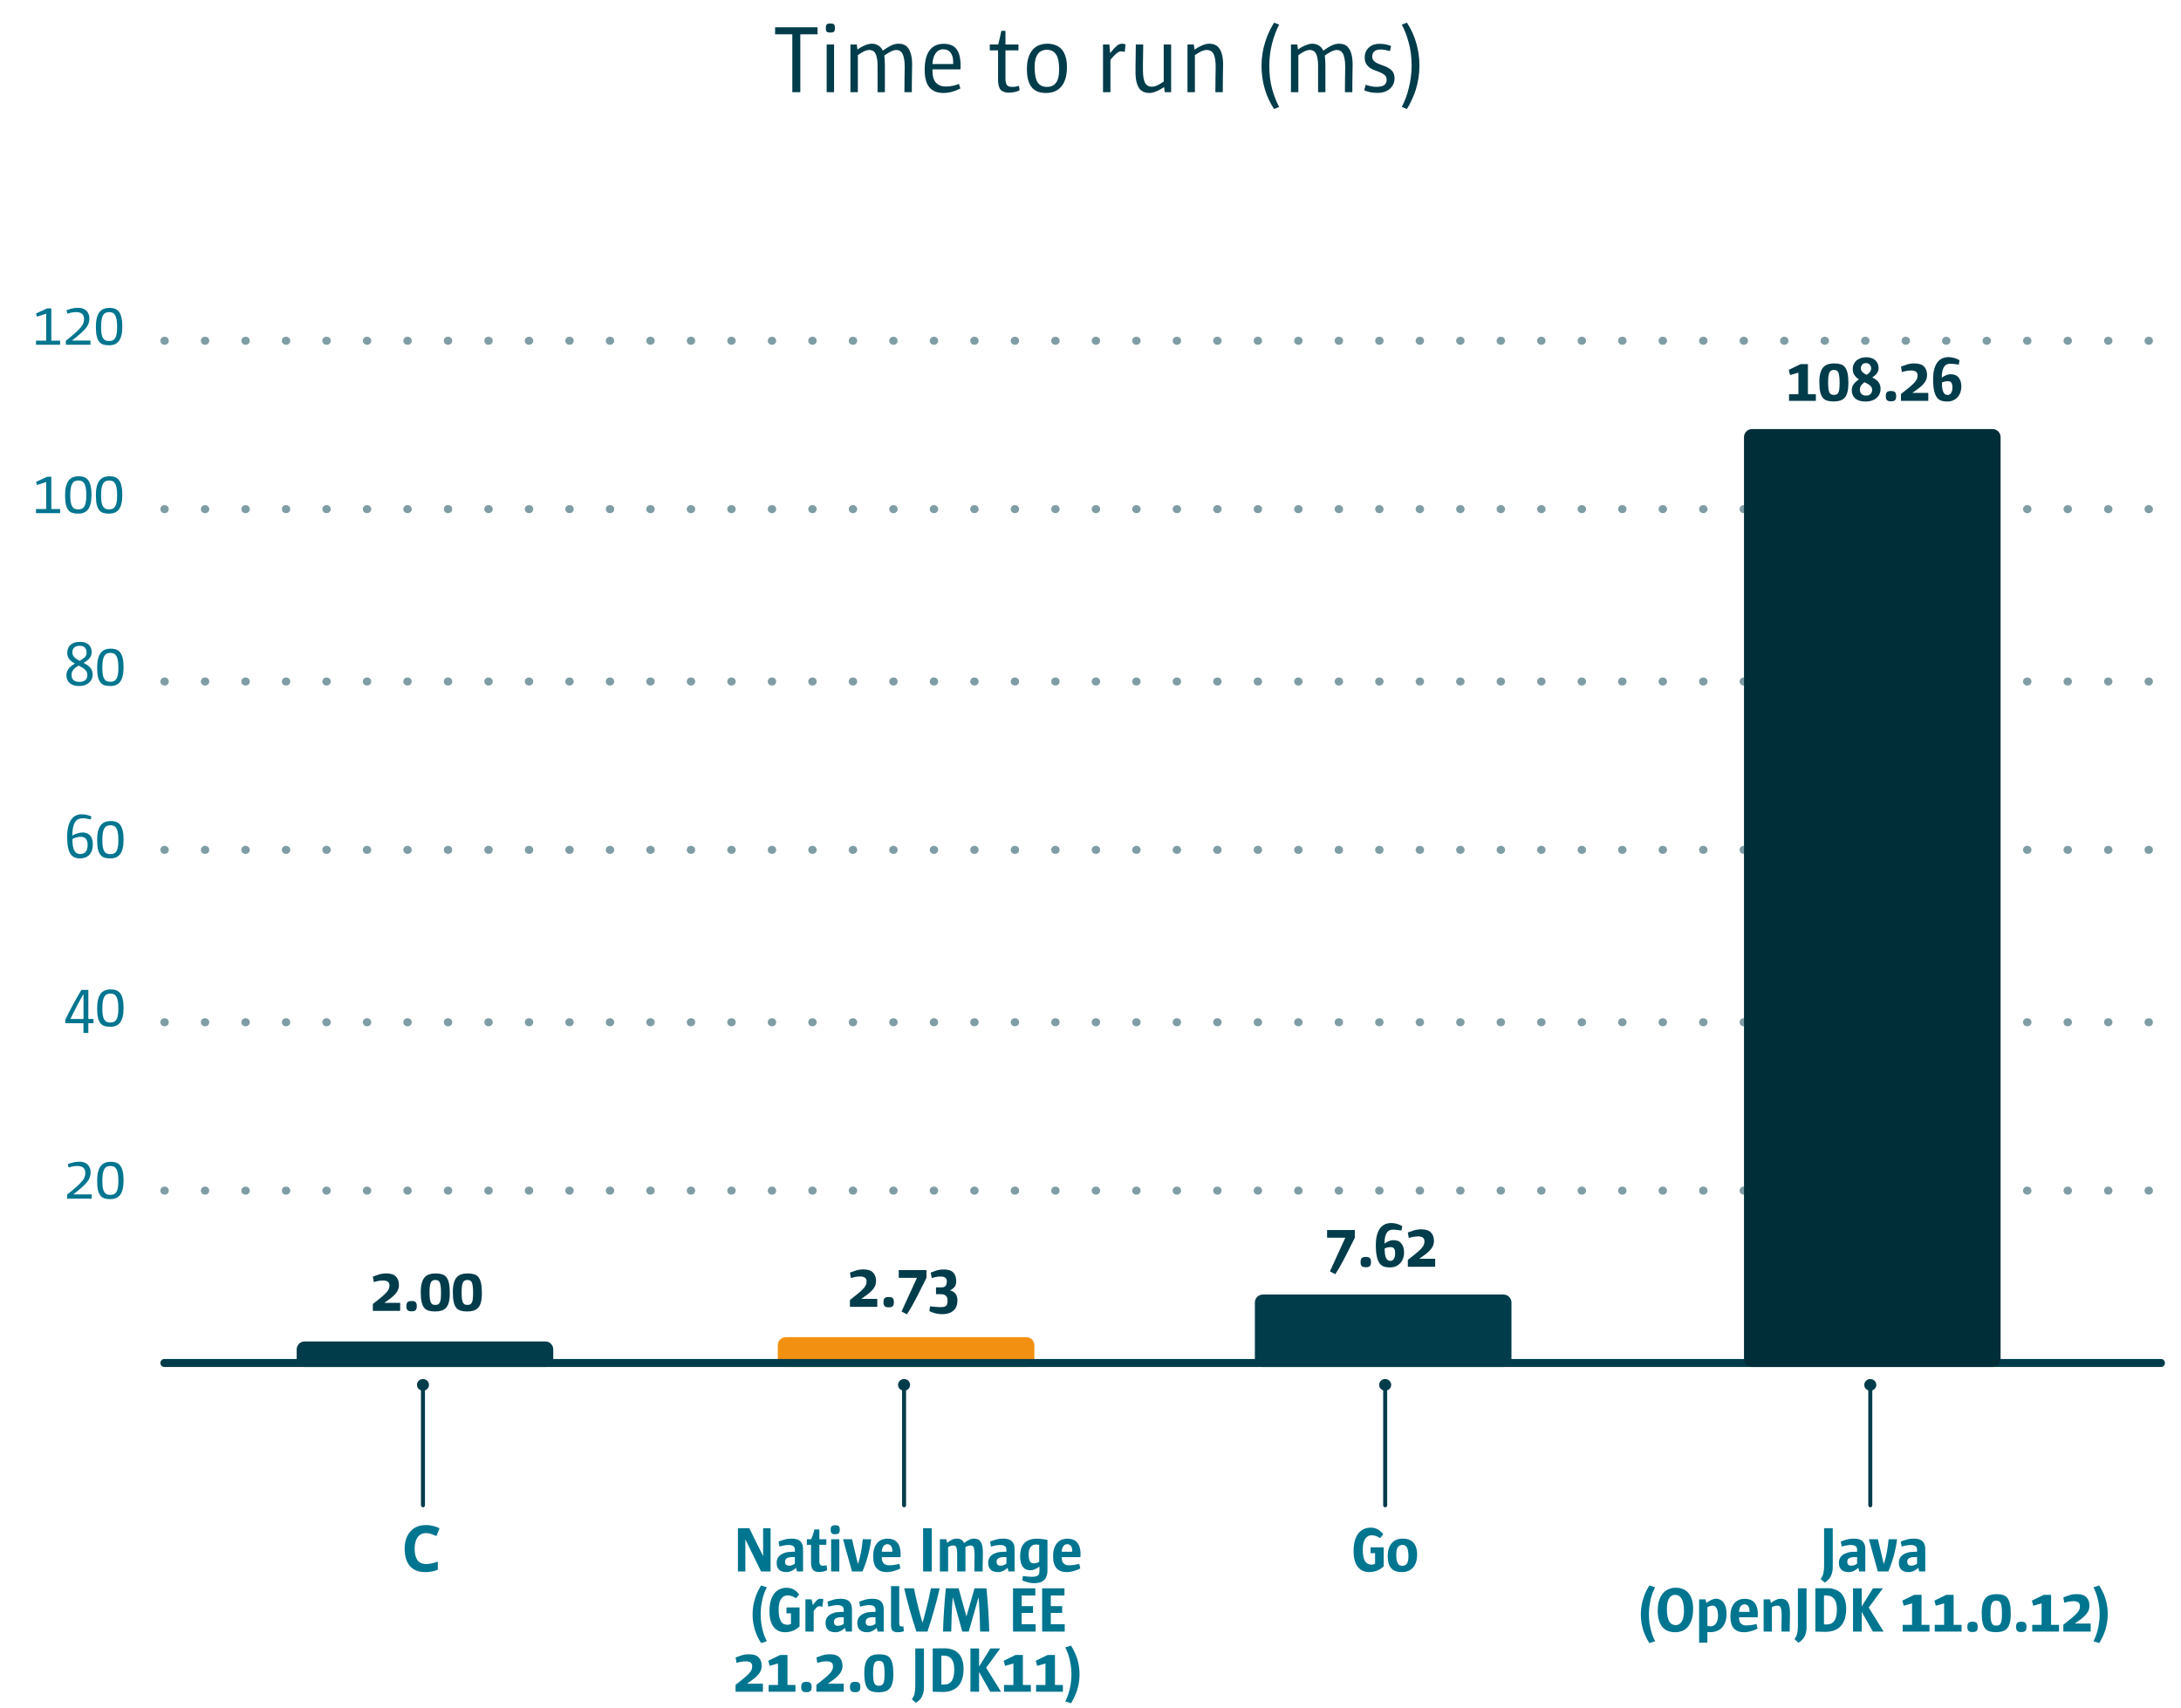 <svg width="544" height="426" viewBox="0 0 544 426" fill="none" xmlns="http://www.w3.org/2000/svg">
<g clip-path="url(#clip0)">
<line x1="41" y1="297" x2="539" y2="297" stroke="#003C4A" stroke-opacity="0.5" stroke-width="2" stroke-linecap="round" stroke-linejoin="round" stroke-dasharray="0.1 10"/>
<line x1="41" y1="255" x2="539" y2="255" stroke="#003C4A" stroke-opacity="0.5" stroke-width="2" stroke-linecap="round" stroke-linejoin="round" stroke-dasharray="0.1 10"/>
<line x1="41" y1="212" x2="539" y2="212" stroke="#003C4A" stroke-opacity="0.5" stroke-width="2" stroke-linecap="round" stroke-linejoin="round" stroke-dasharray="0.1 10"/>
<line x1="41" y1="170" x2="539" y2="170" stroke="#003C4A" stroke-opacity="0.5" stroke-width="2" stroke-linecap="round" stroke-linejoin="round" stroke-dasharray="0.1 10"/>
<line x1="41" y1="127" x2="539" y2="127" stroke="#003C4A" stroke-opacity="0.5" stroke-width="2" stroke-linecap="round" stroke-linejoin="round" stroke-dasharray="0.1 10"/>
<line x1="41" y1="85" x2="539" y2="85" stroke="#003C4A" stroke-opacity="0.5" stroke-width="2" stroke-linecap="round" stroke-linejoin="round" stroke-dasharray="0.1 10"/>
<path d="M16.912 290.36C17.243 290.243 17.653 290.12 18.144 289.992C18.635 289.853 19.195 289.784 19.824 289.784C20.208 289.784 20.565 289.837 20.896 289.944C21.237 290.051 21.536 290.216 21.792 290.44C22.048 290.664 22.245 290.947 22.384 291.288C22.533 291.619 22.608 292.013 22.608 292.472C22.608 292.909 22.539 293.32 22.4 293.704C22.261 294.077 22.027 294.472 21.696 294.888C21.365 295.293 20.923 295.741 20.368 296.232C19.813 296.723 19.115 297.293 18.272 297.944H22.88V299H16.736V298.008C17.707 297.229 18.485 296.579 19.072 296.056C19.669 295.523 20.128 295.059 20.448 294.664C20.779 294.269 20.997 293.917 21.104 293.608C21.221 293.299 21.28 292.968 21.28 292.616C21.28 292.296 21.232 292.024 21.136 291.8C21.04 291.576 20.907 291.395 20.736 291.256C20.565 291.117 20.357 291.016 20.112 290.952C19.877 290.888 19.621 290.856 19.344 290.856C18.875 290.856 18.448 290.899 18.064 290.984C17.68 291.069 17.365 291.155 17.12 291.24L16.912 290.36ZM27.527 290.856C27.197 290.856 26.904 290.915 26.648 291.032C26.402 291.149 26.194 291.347 26.023 291.624C25.863 291.901 25.741 292.269 25.655 292.728C25.57 293.187 25.527 293.757 25.527 294.44C25.527 295.133 25.559 295.715 25.623 296.184C25.698 296.643 25.816 297.011 25.976 297.288C26.136 297.565 26.338 297.768 26.584 297.896C26.84 298.013 27.154 298.072 27.527 298.072C27.901 298.072 28.215 298.008 28.471 297.88C28.727 297.741 28.93 297.533 29.079 297.256C29.239 296.979 29.352 296.621 29.416 296.184C29.49 295.736 29.527 295.197 29.527 294.568C29.527 293.821 29.485 293.208 29.399 292.728C29.314 292.248 29.186 291.869 29.015 291.592C28.845 291.315 28.637 291.123 28.392 291.016C28.146 290.909 27.858 290.856 27.527 290.856ZM27.623 289.8C28.136 289.8 28.589 289.875 28.983 290.024C29.378 290.163 29.709 290.408 29.976 290.76C30.253 291.112 30.461 291.587 30.599 292.184C30.749 292.781 30.823 293.539 30.823 294.456C30.823 295.299 30.749 296.019 30.599 296.616C30.461 297.203 30.253 297.683 29.976 298.056C29.698 298.429 29.352 298.701 28.936 298.872C28.52 299.043 28.034 299.128 27.48 299.128C26.957 299.128 26.493 299.069 26.087 298.952C25.693 298.835 25.357 298.611 25.079 298.28C24.802 297.939 24.589 297.469 24.439 296.872C24.301 296.275 24.232 295.496 24.232 294.536C24.232 293.64 24.311 292.888 24.471 292.28C24.631 291.672 24.861 291.187 25.16 290.824C25.458 290.451 25.816 290.189 26.232 290.04C26.648 289.88 27.111 289.8 27.623 289.8Z" fill="#00758F"/>
<path d="M20.832 247.952C20.576 248.389 20.309 248.859 20.032 249.36C19.755 249.851 19.477 250.363 19.2 250.896C18.923 251.429 18.645 251.973 18.368 252.528C18.091 253.083 17.819 253.637 17.552 254.192H20.832V247.952ZM22.032 246.928V254.192H23.312V255.248H22.032V257.664H20.816V255.248H16.288V254.352C16.608 253.701 16.939 253.045 17.28 252.384C17.621 251.723 17.963 251.072 18.304 250.432C18.645 249.792 18.987 249.179 19.328 248.592C19.669 247.995 19.995 247.44 20.304 246.928H22.032ZM27.527 247.856C27.197 247.856 26.904 247.915 26.648 248.032C26.402 248.149 26.194 248.347 26.023 248.624C25.863 248.901 25.741 249.269 25.655 249.728C25.57 250.187 25.527 250.757 25.527 251.44C25.527 252.133 25.559 252.715 25.623 253.184C25.698 253.643 25.816 254.011 25.976 254.288C26.136 254.565 26.338 254.768 26.584 254.896C26.84 255.013 27.154 255.072 27.527 255.072C27.901 255.072 28.215 255.008 28.471 254.88C28.727 254.741 28.93 254.533 29.079 254.256C29.239 253.979 29.352 253.621 29.416 253.184C29.49 252.736 29.527 252.197 29.527 251.568C29.527 250.821 29.485 250.208 29.399 249.728C29.314 249.248 29.186 248.869 29.015 248.592C28.845 248.315 28.637 248.123 28.392 248.016C28.146 247.909 27.858 247.856 27.527 247.856ZM27.623 246.8C28.136 246.8 28.589 246.875 28.983 247.024C29.378 247.163 29.709 247.408 29.976 247.76C30.253 248.112 30.461 248.587 30.599 249.184C30.749 249.781 30.823 250.539 30.823 251.456C30.823 252.299 30.749 253.019 30.599 253.616C30.461 254.203 30.253 254.683 29.976 255.056C29.698 255.429 29.352 255.701 28.936 255.872C28.52 256.043 28.034 256.128 27.48 256.128C26.957 256.128 26.493 256.069 26.087 255.952C25.693 255.835 25.357 255.611 25.079 255.28C24.802 254.939 24.589 254.469 24.439 253.872C24.301 253.275 24.232 252.496 24.232 251.536C24.232 250.64 24.311 249.888 24.471 249.28C24.631 248.672 24.861 248.187 25.16 247.824C25.458 247.451 25.816 247.189 26.232 247.04C26.648 246.88 27.111 246.8 27.623 246.8Z" fill="#00758F"/>
<path d="M20.08 208.736C19.728 208.736 19.387 208.789 19.056 208.896C18.725 208.992 18.395 209.125 18.064 209.296V209.344C18.064 210.005 18.101 210.571 18.176 211.04C18.261 211.509 18.384 211.893 18.544 212.192C18.704 212.491 18.907 212.709 19.152 212.848C19.397 212.976 19.685 213.04 20.016 213.04C20.624 213.04 21.083 212.848 21.392 212.464C21.701 212.08 21.856 211.525 21.856 210.8C21.856 210.096 21.712 209.579 21.424 209.248C21.136 208.907 20.688 208.736 20.08 208.736ZM22.64 204.4C22.309 204.325 21.973 204.261 21.632 204.208C21.301 204.144 20.976 204.112 20.656 204.112C20.251 204.112 19.888 204.181 19.568 204.32C19.248 204.459 18.976 204.699 18.752 205.04C18.528 205.371 18.352 205.819 18.224 206.384C18.107 206.939 18.048 207.632 18.048 208.464C18.208 208.347 18.395 208.24 18.608 208.144C18.821 208.048 19.04 207.963 19.264 207.888C19.499 207.813 19.733 207.76 19.968 207.728C20.213 207.685 20.443 207.664 20.656 207.664C21.424 207.664 22.032 207.92 22.48 208.432C22.928 208.944 23.152 209.659 23.152 210.576C23.152 211.739 22.864 212.624 22.288 213.232C21.712 213.829 20.923 214.128 19.92 214.128C19.429 214.128 18.987 214.043 18.592 213.872C18.197 213.701 17.861 213.413 17.584 213.008C17.317 212.603 17.109 212.059 16.96 211.376C16.821 210.693 16.752 209.845 16.752 208.832C16.752 207.723 16.853 206.8 17.056 206.064C17.259 205.328 17.531 204.741 17.872 204.304C18.213 203.867 18.597 203.563 19.024 203.392C19.461 203.211 19.915 203.12 20.384 203.12C20.811 203.12 21.237 203.173 21.664 203.28C22.091 203.387 22.469 203.515 22.8 203.664L22.64 204.4ZM27.527 205.856C27.197 205.856 26.904 205.915 26.648 206.032C26.402 206.149 26.194 206.347 26.023 206.624C25.863 206.901 25.741 207.269 25.655 207.728C25.57 208.187 25.527 208.757 25.527 209.44C25.527 210.133 25.559 210.715 25.623 211.184C25.698 211.643 25.816 212.011 25.976 212.288C26.136 212.565 26.338 212.768 26.584 212.896C26.84 213.013 27.154 213.072 27.527 213.072C27.901 213.072 28.215 213.008 28.471 212.88C28.727 212.741 28.93 212.533 29.079 212.256C29.239 211.979 29.352 211.621 29.416 211.184C29.49 210.736 29.527 210.197 29.527 209.568C29.527 208.821 29.485 208.208 29.399 207.728C29.314 207.248 29.186 206.869 29.015 206.592C28.845 206.315 28.637 206.123 28.392 206.016C28.146 205.909 27.858 205.856 27.527 205.856ZM27.623 204.8C28.136 204.8 28.589 204.875 28.983 205.024C29.378 205.163 29.709 205.408 29.976 205.76C30.253 206.112 30.461 206.587 30.599 207.184C30.749 207.781 30.823 208.539 30.823 209.456C30.823 210.299 30.749 211.019 30.599 211.616C30.461 212.203 30.253 212.683 29.976 213.056C29.698 213.429 29.352 213.701 28.936 213.872C28.52 214.043 28.034 214.128 27.48 214.128C26.957 214.128 26.493 214.069 26.087 213.952C25.693 213.835 25.357 213.611 25.079 213.28C24.802 212.939 24.589 212.469 24.439 211.872C24.301 211.275 24.232 210.496 24.232 209.536C24.232 208.64 24.311 207.888 24.471 207.28C24.631 206.672 24.861 206.187 25.16 205.824C25.458 205.451 25.816 205.189 26.232 205.04C26.648 204.88 27.111 204.8 27.623 204.8Z" fill="#00758F"/>
<path d="M19.856 164.84C20.091 164.712 20.315 164.579 20.528 164.44C20.741 164.301 20.928 164.157 21.088 164.008C21.248 163.848 21.371 163.677 21.456 163.496C21.552 163.315 21.6 163.112 21.6 162.888C21.6 162.312 21.461 161.869 21.184 161.56C20.917 161.251 20.475 161.096 19.856 161.096C19.248 161.096 18.795 161.245 18.496 161.544C18.197 161.843 18.048 162.237 18.048 162.728C18.048 162.995 18.096 163.229 18.192 163.432C18.288 163.635 18.416 163.821 18.576 163.992C18.747 164.152 18.939 164.301 19.152 164.44C19.376 164.579 19.611 164.712 19.856 164.84ZM19.632 166.024C19.387 166.163 19.152 166.312 18.928 166.472C18.715 166.621 18.528 166.792 18.368 166.984C18.208 167.165 18.08 167.368 17.984 167.592C17.888 167.816 17.84 168.067 17.84 168.344C17.84 168.931 18.011 169.373 18.352 169.672C18.704 169.96 19.184 170.104 19.792 170.104C20.432 170.104 20.923 169.955 21.264 169.656C21.616 169.347 21.792 168.92 21.792 168.376C21.792 168.088 21.733 167.832 21.616 167.608C21.499 167.373 21.339 167.165 21.136 166.984C20.933 166.803 20.704 166.637 20.448 166.488C20.192 166.328 19.92 166.173 19.632 166.024ZM20.864 165.352C21.152 165.501 21.429 165.667 21.696 165.848C21.973 166.019 22.213 166.221 22.416 166.456C22.629 166.68 22.8 166.941 22.928 167.24C23.056 167.539 23.12 167.885 23.12 168.28C23.12 168.664 23.045 169.027 22.896 169.368C22.747 169.709 22.528 170.013 22.24 170.28C21.952 170.536 21.589 170.744 21.152 170.904C20.725 171.053 20.235 171.128 19.68 171.128C19.157 171.128 18.699 171.059 18.304 170.92C17.92 170.781 17.595 170.589 17.328 170.344C17.072 170.099 16.88 169.816 16.752 169.496C16.624 169.176 16.56 168.829 16.56 168.456C16.56 168.093 16.619 167.768 16.736 167.48C16.853 167.192 17.008 166.931 17.2 166.696C17.392 166.461 17.616 166.248 17.872 166.056C18.128 165.864 18.395 165.683 18.672 165.512C18.416 165.373 18.171 165.224 17.936 165.064C17.712 164.893 17.509 164.701 17.328 164.488C17.157 164.275 17.019 164.04 16.912 163.784C16.816 163.517 16.768 163.213 16.768 162.872C16.768 162.509 16.827 162.163 16.944 161.832C17.061 161.491 17.243 161.197 17.488 160.952C17.744 160.696 18.069 160.493 18.464 160.344C18.869 160.195 19.36 160.12 19.936 160.12C20.48 160.12 20.933 160.189 21.296 160.328C21.669 160.467 21.973 160.653 22.208 160.888C22.443 161.123 22.608 161.395 22.704 161.704C22.811 162.013 22.864 162.344 22.864 162.696C22.864 163.027 22.811 163.32 22.704 163.576C22.597 163.832 22.448 164.067 22.256 164.28C22.075 164.493 21.861 164.685 21.616 164.856C21.381 165.027 21.131 165.192 20.864 165.352ZM27.527 162.856C27.197 162.856 26.904 162.915 26.648 163.032C26.402 163.149 26.194 163.347 26.023 163.624C25.863 163.901 25.741 164.269 25.655 164.728C25.57 165.187 25.527 165.757 25.527 166.44C25.527 167.133 25.559 167.715 25.623 168.184C25.698 168.643 25.816 169.011 25.976 169.288C26.136 169.565 26.338 169.768 26.584 169.896C26.84 170.013 27.154 170.072 27.527 170.072C27.901 170.072 28.215 170.008 28.471 169.88C28.727 169.741 28.93 169.533 29.079 169.256C29.239 168.979 29.352 168.621 29.416 168.184C29.49 167.736 29.527 167.197 29.527 166.568C29.527 165.821 29.485 165.208 29.399 164.728C29.314 164.248 29.186 163.869 29.015 163.592C28.845 163.315 28.637 163.123 28.392 163.016C28.146 162.909 27.858 162.856 27.527 162.856ZM27.623 161.8C28.136 161.8 28.589 161.875 28.983 162.024C29.378 162.163 29.709 162.408 29.976 162.76C30.253 163.112 30.461 163.587 30.599 164.184C30.749 164.781 30.823 165.539 30.823 166.456C30.823 167.299 30.749 168.019 30.599 168.616C30.461 169.203 30.253 169.683 29.976 170.056C29.698 170.429 29.352 170.701 28.936 170.872C28.52 171.043 28.034 171.128 27.48 171.128C26.957 171.128 26.493 171.069 26.087 170.952C25.693 170.835 25.357 170.611 25.079 170.28C24.802 169.939 24.589 169.469 24.439 168.872C24.301 168.275 24.232 167.496 24.232 166.536C24.232 165.64 24.311 164.888 24.471 164.28C24.631 163.672 24.861 163.187 25.16 162.824C25.458 162.451 25.816 162.189 26.232 162.04C26.648 161.88 27.111 161.8 27.623 161.8Z" fill="#00758F"/>
<path d="M12.8 118.928V126.976H14.992V128H8.976V126.976H11.52V120.24L9.232 120.992L8.976 120.208L11.76 118.928H12.8ZM19.527 119.856C19.197 119.856 18.904 119.915 18.648 120.032C18.402 120.149 18.194 120.347 18.023 120.624C17.863 120.901 17.741 121.269 17.655 121.728C17.57 122.187 17.527 122.757 17.527 123.44C17.527 124.133 17.559 124.715 17.623 125.184C17.698 125.643 17.816 126.011 17.976 126.288C18.136 126.565 18.338 126.768 18.584 126.896C18.84 127.013 19.154 127.072 19.527 127.072C19.901 127.072 20.215 127.008 20.471 126.88C20.727 126.741 20.93 126.533 21.079 126.256C21.239 125.979 21.352 125.621 21.416 125.184C21.49 124.736 21.527 124.197 21.527 123.568C21.527 122.821 21.485 122.208 21.399 121.728C21.314 121.248 21.186 120.869 21.015 120.592C20.845 120.315 20.637 120.123 20.392 120.016C20.146 119.909 19.858 119.856 19.527 119.856ZM19.623 118.8C20.136 118.8 20.589 118.875 20.983 119.024C21.378 119.163 21.709 119.408 21.976 119.76C22.253 120.112 22.461 120.587 22.599 121.184C22.749 121.781 22.823 122.539 22.823 123.456C22.823 124.299 22.749 125.019 22.599 125.616C22.461 126.203 22.253 126.683 21.976 127.056C21.698 127.429 21.352 127.701 20.936 127.872C20.52 128.043 20.034 128.128 19.48 128.128C18.957 128.128 18.493 128.069 18.087 127.952C17.693 127.835 17.357 127.611 17.079 127.28C16.802 126.939 16.589 126.469 16.439 125.872C16.301 125.275 16.232 124.496 16.232 123.536C16.232 122.64 16.311 121.888 16.471 121.28C16.631 120.672 16.861 120.187 17.16 119.824C17.458 119.451 17.816 119.189 18.232 119.04C18.648 118.88 19.111 118.8 19.623 118.8ZM27.215 119.856C26.884 119.856 26.591 119.915 26.335 120.032C26.09 120.149 25.882 120.347 25.711 120.624C25.551 120.901 25.428 121.269 25.343 121.728C25.258 122.187 25.215 122.757 25.215 123.44C25.215 124.133 25.247 124.715 25.311 125.184C25.386 125.643 25.503 126.011 25.663 126.288C25.823 126.565 26.026 126.768 26.271 126.896C26.527 127.013 26.842 127.072 27.215 127.072C27.588 127.072 27.903 127.008 28.159 126.88C28.415 126.741 28.618 126.533 28.767 126.256C28.927 125.979 29.039 125.621 29.103 125.184C29.178 124.736 29.215 124.197 29.215 123.568C29.215 122.821 29.172 122.208 29.087 121.728C29.002 121.248 28.874 120.869 28.703 120.592C28.532 120.315 28.324 120.123 28.079 120.016C27.834 119.909 27.546 119.856 27.215 119.856ZM27.311 118.8C27.823 118.8 28.276 118.875 28.671 119.024C29.066 119.163 29.396 119.408 29.663 119.76C29.94 120.112 30.148 120.587 30.287 121.184C30.436 121.781 30.511 122.539 30.511 123.456C30.511 124.299 30.436 125.019 30.287 125.616C30.148 126.203 29.94 126.683 29.663 127.056C29.386 127.429 29.039 127.701 28.623 127.872C28.207 128.043 27.722 128.128 27.167 128.128C26.644 128.128 26.18 128.069 25.775 127.952C25.38 127.835 25.044 127.611 24.767 127.28C24.49 126.939 24.276 126.469 24.127 125.872C23.988 125.275 23.919 124.496 23.919 123.536C23.919 122.64 23.999 121.888 24.159 121.28C24.319 120.672 24.548 120.187 24.847 119.824C25.146 119.451 25.503 119.189 25.919 119.04C26.335 118.88 26.799 118.8 27.311 118.8Z" fill="#00758F"/>
<path d="M12.8 76.928V84.976H14.992V86H8.976V84.976H11.52V78.24L9.232 78.992L8.976 78.208L11.76 76.928H12.8ZM16.599 77.36C16.93 77.243 17.341 77.12 17.831 76.992C18.322 76.853 18.882 76.784 19.512 76.784C19.895 76.784 20.253 76.837 20.584 76.944C20.925 77.051 21.224 77.216 21.48 77.44C21.735 77.664 21.933 77.947 22.072 78.288C22.221 78.619 22.296 79.013 22.296 79.472C22.296 79.909 22.226 80.32 22.087 80.704C21.949 81.077 21.714 81.472 21.384 81.888C21.053 82.293 20.61 82.741 20.055 83.232C19.501 83.723 18.802 84.293 17.959 84.944H22.567V86H16.424V85.008C17.394 84.229 18.173 83.579 18.759 83.056C19.357 82.523 19.816 82.059 20.136 81.664C20.466 81.269 20.685 80.917 20.791 80.608C20.909 80.299 20.968 79.968 20.968 79.616C20.968 79.296 20.919 79.024 20.823 78.8C20.727 78.576 20.594 78.395 20.424 78.256C20.253 78.117 20.045 78.016 19.799 77.952C19.565 77.888 19.309 77.856 19.032 77.856C18.562 77.856 18.136 77.899 17.752 77.984C17.367 78.069 17.053 78.155 16.808 78.24L16.599 77.36ZM27.215 77.856C26.884 77.856 26.591 77.915 26.335 78.032C26.09 78.149 25.882 78.347 25.711 78.624C25.551 78.901 25.428 79.269 25.343 79.728C25.258 80.187 25.215 80.757 25.215 81.44C25.215 82.133 25.247 82.715 25.311 83.184C25.386 83.643 25.503 84.011 25.663 84.288C25.823 84.565 26.026 84.768 26.271 84.896C26.527 85.013 26.842 85.072 27.215 85.072C27.588 85.072 27.903 85.008 28.159 84.88C28.415 84.741 28.618 84.533 28.767 84.256C28.927 83.979 29.039 83.621 29.103 83.184C29.178 82.736 29.215 82.197 29.215 81.568C29.215 80.821 29.172 80.208 29.087 79.728C29.002 79.248 28.874 78.869 28.703 78.592C28.532 78.315 28.324 78.123 28.079 78.016C27.834 77.909 27.546 77.856 27.215 77.856ZM27.311 76.8C27.823 76.8 28.276 76.875 28.671 77.024C29.066 77.163 29.396 77.408 29.663 77.76C29.94 78.112 30.148 78.587 30.287 79.184C30.436 79.781 30.511 80.539 30.511 81.456C30.511 82.299 30.436 83.019 30.287 83.616C30.148 84.203 29.94 84.683 29.663 85.056C29.386 85.429 29.039 85.701 28.623 85.872C28.207 86.043 27.722 86.128 27.167 86.128C26.644 86.128 26.18 86.069 25.775 85.952C25.38 85.835 25.044 85.611 24.767 85.28C24.49 84.939 24.276 84.469 24.127 83.872C23.988 83.275 23.919 82.496 23.919 81.536C23.919 80.64 23.999 79.888 24.159 79.28C24.319 78.672 24.548 78.187 24.847 77.824C25.146 77.451 25.503 77.189 25.919 77.04C26.335 76.88 26.799 76.8 27.311 76.8Z" fill="#00758F"/>
<path d="M194 335.556C194 334.451 194.895 333.556 196 333.556H256C257.105 333.556 258 334.451 258 335.556V339C258 340.105 257.105 341 256 341H224.75H196C194.895 341 194 340.105 194 339V335.556Z" fill="#F29111"/>
<path d="M189.833 392L185.913 383.984V392H184.057V381.2H186.889L190.345 388.176V381.2H192.201V392H189.833ZM198.257 388.416H197.649C197.276 388.416 196.967 388.448 196.721 388.512C196.487 388.576 196.3 388.661 196.161 388.768C196.033 388.864 195.943 388.987 195.889 389.136C195.836 389.275 195.809 389.424 195.809 389.584C195.809 389.904 195.895 390.149 196.065 390.32C196.247 390.48 196.492 390.56 196.801 390.56C197.068 390.56 197.324 390.517 197.569 390.432C197.815 390.336 198.044 390.213 198.257 390.064V388.416ZM198.785 392L198.561 391.088C198.263 391.376 197.905 391.627 197.489 391.84C197.073 392.053 196.631 392.16 196.161 392.16C195.34 392.16 194.727 391.957 194.321 391.552C193.916 391.147 193.713 390.576 193.713 389.84C193.713 389.467 193.783 389.115 193.921 388.784C194.071 388.453 194.305 388.165 194.625 387.92C194.945 387.664 195.356 387.461 195.857 387.312C196.359 387.163 196.972 387.088 197.697 387.088H198.257V386.544C198.257 386.117 198.108 385.819 197.809 385.648C197.511 385.477 197.153 385.392 196.737 385.392C196.343 385.392 195.943 385.435 195.537 385.52C195.132 385.595 194.759 385.685 194.417 385.792L194.193 384.544C194.641 384.363 195.132 384.197 195.665 384.048C196.199 383.888 196.796 383.808 197.457 383.808C198.471 383.808 199.196 384.032 199.633 384.48C200.081 384.917 200.305 385.563 200.305 386.416V392H198.785ZM206.307 391.68C206.04 391.819 205.731 391.931 205.379 392.016C205.027 392.101 204.68 392.144 204.339 392.144C203.592 392.144 203.064 391.947 202.755 391.552C202.446 391.147 202.291 390.528 202.291 389.696V385.36H201.251V383.968H202.307C202.478 383.627 202.632 383.243 202.771 382.816C202.92 382.389 203.043 381.957 203.139 381.52H204.371V383.968H206.115V385.36H204.371V389.6C204.371 389.845 204.43 390.069 204.547 390.272C204.675 390.464 204.872 390.56 205.139 390.56C205.256 390.56 205.422 390.555 205.635 390.544C205.859 390.523 206.046 390.501 206.195 390.48L206.307 391.68ZM207.303 392V384.304V383.968H209.351V392H207.303ZM209.463 381.584C209.463 382 209.378 382.293 209.207 382.464C209.036 382.635 208.743 382.72 208.327 382.72C207.911 382.72 207.618 382.635 207.447 382.464C207.276 382.293 207.191 382 207.191 381.584C207.191 381.179 207.276 380.891 207.447 380.72C207.618 380.549 207.911 380.464 208.327 380.464C208.754 380.464 209.047 380.549 209.207 380.72C209.378 380.88 209.463 381.168 209.463 381.584ZM217.305 383.968C217.124 385.365 216.852 386.731 216.489 388.064C216.127 389.397 215.673 390.709 215.129 392H212.505L210.281 383.968H212.521L213.977 390.112H214.009C214.34 389.109 214.596 388.107 214.777 387.104C214.959 386.091 215.097 385.045 215.193 383.968H217.305ZM222.577 386.88C222.577 386.368 222.47 385.963 222.257 385.664C222.043 385.355 221.723 385.2 221.297 385.2C220.934 385.2 220.625 385.36 220.369 385.68C220.113 386 219.974 386.469 219.953 387.088H222.577V386.88ZM219.953 388.432V388.592C219.953 389.243 220.118 389.717 220.449 390.016C220.779 390.315 221.201 390.464 221.713 390.464C222.107 390.464 222.539 390.432 223.009 390.368C223.478 390.304 223.915 390.213 224.321 390.096L224.577 391.264C224.065 391.52 223.515 391.733 222.929 391.904C222.342 392.075 221.745 392.16 221.137 392.16C220.091 392.16 219.27 391.845 218.673 391.216C218.086 390.576 217.793 389.568 217.793 388.192C217.793 386.816 218.107 385.744 218.737 384.976C219.366 384.208 220.246 383.824 221.377 383.824C221.899 383.824 222.369 383.904 222.785 384.064C223.211 384.224 223.569 384.485 223.857 384.848C224.145 385.2 224.358 385.669 224.497 386.256C224.635 386.843 224.673 387.568 224.609 388.432H219.953ZM230.244 392V381.2H232.404V392H230.244ZM245.164 387.376C245.164 387.632 245.159 387.936 245.148 388.288C245.148 388.629 245.143 389.003 245.132 389.408C245.121 389.803 245.111 390.224 245.1 390.672C245.1 391.109 245.1 391.552 245.1 392H243.036C243.036 391.168 243.041 390.379 243.052 389.632C243.073 388.885 243.084 388.288 243.084 387.84C243.084 387.36 243.063 386.971 243.02 386.672C242.988 386.363 242.929 386.123 242.844 385.952C242.769 385.781 242.673 385.669 242.556 385.616C242.439 385.552 242.305 385.52 242.156 385.52C241.868 385.52 241.612 385.563 241.388 385.648C241.175 385.723 240.983 385.808 240.812 385.904V392H238.748V387.84C238.748 387.36 238.727 386.971 238.684 386.672C238.652 386.363 238.599 386.123 238.524 385.952C238.449 385.781 238.353 385.669 238.236 385.616C238.119 385.552 237.985 385.52 237.836 385.52C237.527 385.52 237.265 385.563 237.052 385.648C236.839 385.733 236.652 385.819 236.492 385.904V392H234.428V383.968H236.028L236.252 384.88C236.625 384.549 237.015 384.288 237.42 384.096C237.836 383.904 238.247 383.808 238.652 383.808C239.548 383.808 240.156 384.181 240.476 384.928C240.881 384.587 241.287 384.315 241.692 384.112C242.097 383.909 242.524 383.808 242.972 383.808C243.751 383.808 244.311 384.091 244.652 384.656C244.993 385.211 245.164 386.117 245.164 387.376ZM251.023 388.416H250.415C250.042 388.416 249.732 388.448 249.487 388.512C249.252 388.576 249.066 388.661 248.927 388.768C248.799 388.864 248.708 388.987 248.655 389.136C248.602 389.275 248.575 389.424 248.575 389.584C248.575 389.904 248.66 390.149 248.831 390.32C249.012 390.48 249.258 390.56 249.567 390.56C249.834 390.56 250.09 390.517 250.335 390.432C250.58 390.336 250.81 390.213 251.023 390.064V388.416ZM251.551 392L251.327 391.088C251.028 391.376 250.671 391.627 250.255 391.84C249.839 392.053 249.396 392.16 248.927 392.16C248.106 392.16 247.492 391.957 247.087 391.552C246.682 391.147 246.479 390.576 246.479 389.84C246.479 389.467 246.548 389.115 246.687 388.784C246.836 388.453 247.071 388.165 247.391 387.92C247.711 387.664 248.122 387.461 248.623 387.312C249.124 387.163 249.738 387.088 250.463 387.088H251.023V386.544C251.023 386.117 250.874 385.819 250.575 385.648C250.276 385.477 249.919 385.392 249.503 385.392C249.108 385.392 248.708 385.435 248.303 385.52C247.898 385.595 247.524 385.685 247.183 385.792L246.959 384.544C247.407 384.363 247.898 384.197 248.431 384.048C248.964 383.888 249.562 383.808 250.223 383.808C251.236 383.808 251.962 384.032 252.399 384.48C252.847 384.917 253.071 385.563 253.071 386.416V392H251.551ZM259.201 385.376C259.019 385.333 258.854 385.307 258.705 385.296C258.555 385.285 258.422 385.28 258.305 385.28C257.835 385.28 257.43 385.477 257.089 385.872C256.747 386.267 256.577 386.859 256.577 387.648C256.577 388.139 256.609 388.539 256.673 388.848C256.737 389.147 256.827 389.381 256.945 389.552C257.062 389.723 257.201 389.84 257.361 389.904C257.521 389.957 257.702 389.984 257.905 389.984C258.107 389.984 258.321 389.952 258.545 389.888C258.769 389.813 258.987 389.717 259.201 389.6V385.376ZM261.265 391.696C261.265 392.325 261.179 392.843 261.009 393.248C260.849 393.664 260.619 393.995 260.321 394.24C260.033 394.496 259.686 394.672 259.281 394.768C258.875 394.875 258.427 394.928 257.937 394.928C257.489 394.928 257.014 394.869 256.513 394.752C256.022 394.645 255.515 394.469 254.993 394.224L255.121 393.136C256.027 393.264 256.753 393.328 257.297 393.328C257.841 393.339 258.257 393.285 258.545 393.168C258.843 393.061 259.035 392.896 259.121 392.672C259.217 392.459 259.265 392.181 259.265 391.84V390.784C259.115 390.901 258.945 391.019 258.753 391.136C258.571 391.243 258.379 391.339 258.177 391.424C257.985 391.509 257.787 391.579 257.585 391.632C257.382 391.675 257.185 391.696 256.993 391.696C256.161 391.696 255.526 391.397 255.089 390.8C254.662 390.192 254.449 389.323 254.449 388.192C254.449 387.531 254.523 386.933 254.673 386.4C254.833 385.856 255.078 385.397 255.409 385.024C255.75 384.64 256.182 384.347 256.705 384.144C257.227 383.931 257.851 383.824 258.577 383.824C259.014 383.824 259.467 383.856 259.937 383.92C260.417 383.973 260.859 384.043 261.265 384.128V391.696ZM267.452 386.88C267.452 386.368 267.345 385.963 267.132 385.664C266.918 385.355 266.598 385.2 266.172 385.2C265.809 385.2 265.5 385.36 265.244 385.68C264.988 386 264.849 386.469 264.828 387.088H267.452V386.88ZM264.828 388.432V388.592C264.828 389.243 264.993 389.717 265.324 390.016C265.654 390.315 266.076 390.464 266.588 390.464C266.982 390.464 267.414 390.432 267.884 390.368C268.353 390.304 268.79 390.213 269.196 390.096L269.452 391.264C268.94 391.52 268.39 391.733 267.804 391.904C267.217 392.075 266.62 392.16 266.012 392.16C264.966 392.16 264.145 391.845 263.548 391.216C262.961 390.576 262.668 389.568 262.668 388.192C262.668 386.816 262.982 385.744 263.612 384.976C264.241 384.208 265.121 383.824 266.252 383.824C266.774 383.824 267.244 383.904 267.66 384.064C268.086 384.224 268.444 384.485 268.732 384.848C269.02 385.2 269.233 385.669 269.372 386.256C269.51 386.843 269.548 387.568 269.484 388.432H264.828ZM189.843 409.864C189.544 409.395 189.261 408.893 188.995 408.36C188.739 407.837 188.515 407.277 188.323 406.68C188.131 406.083 187.981 405.459 187.875 404.808C187.768 404.147 187.715 403.453 187.715 402.728C187.715 402.013 187.768 401.325 187.875 400.664C187.981 399.992 188.131 399.352 188.323 398.744C188.515 398.136 188.739 397.56 188.995 397.016C189.261 396.472 189.544 395.965 189.843 395.496L191.267 395.944C191.085 396.296 190.899 396.712 190.707 397.192C190.525 397.661 190.36 398.184 190.211 398.76C190.072 399.336 189.955 399.955 189.859 400.616C189.773 401.277 189.731 401.965 189.731 402.68C189.731 403.405 189.773 404.099 189.859 404.76C189.955 405.411 190.072 406.024 190.211 406.6C190.36 407.176 190.525 407.699 190.707 408.168C190.899 408.648 191.085 409.064 191.267 409.416L189.843 409.864ZM199.431 405.736C199.229 405.917 199.005 406.093 198.759 406.264C198.514 406.435 198.242 406.589 197.943 406.728C197.655 406.856 197.335 406.957 196.983 407.032C196.631 407.117 196.247 407.16 195.831 407.16C194.615 407.16 193.661 406.723 192.967 405.848C192.274 404.973 191.927 403.656 191.927 401.896C191.927 400.925 192.029 400.077 192.231 399.352C192.434 398.616 192.722 398.008 193.095 397.528C193.479 397.037 193.933 396.675 194.455 396.44C194.989 396.195 195.581 396.072 196.231 396.072C196.882 396.072 197.463 396.216 197.975 396.504C198.498 396.792 198.951 397.208 199.335 397.752L198.535 398.68C198.226 398.467 197.895 398.296 197.543 398.168C197.202 398.04 196.829 397.976 196.423 397.976C196.125 397.976 195.842 398.04 195.575 398.168C195.309 398.296 195.074 398.504 194.871 398.792C194.669 399.069 194.509 399.432 194.391 399.88C194.274 400.317 194.215 400.845 194.215 401.464C194.215 402.211 194.269 402.829 194.375 403.32C194.482 403.811 194.631 404.205 194.823 404.504C195.015 404.792 195.25 405 195.527 405.128C195.805 405.245 196.114 405.304 196.455 405.304C196.594 405.304 196.738 405.283 196.887 405.24C197.047 405.197 197.181 405.144 197.287 405.08V402.44H196.167V400.984H199.431V405.736ZM205.113 400.824C204.942 400.771 204.793 400.733 204.665 400.712C204.548 400.68 204.436 400.664 204.329 400.664C204.116 400.664 203.902 400.771 203.689 400.984C203.476 401.197 203.23 401.491 202.953 401.864V407H200.889V398.968H202.441L202.745 400.376C203.118 399.864 203.444 399.475 203.721 399.208C204.009 398.941 204.324 398.808 204.665 398.808C204.772 398.808 204.878 398.819 204.985 398.84C205.102 398.861 205.23 398.888 205.369 398.92L205.113 400.824ZM210.453 403.416H209.845C209.471 403.416 209.162 403.448 208.917 403.512C208.682 403.576 208.495 403.661 208.357 403.768C208.229 403.864 208.138 403.987 208.085 404.136C208.031 404.275 208.005 404.424 208.005 404.584C208.005 404.904 208.09 405.149 208.261 405.32C208.442 405.48 208.687 405.56 208.997 405.56C209.263 405.56 209.519 405.517 209.765 405.432C210.01 405.336 210.239 405.213 210.453 405.064V403.416ZM210.981 407L210.757 406.088C210.458 406.376 210.101 406.627 209.685 406.84C209.269 407.053 208.826 407.16 208.357 407.16C207.535 407.16 206.922 406.957 206.517 406.552C206.111 406.147 205.909 405.576 205.909 404.84C205.909 404.467 205.978 404.115 206.117 403.784C206.266 403.453 206.501 403.165 206.821 402.92C207.141 402.664 207.551 402.461 208.053 402.312C208.554 402.163 209.167 402.088 209.893 402.088H210.453V401.544C210.453 401.117 210.303 400.819 210.005 400.648C209.706 400.477 209.349 400.392 208.933 400.392C208.538 400.392 208.138 400.435 207.733 400.52C207.327 400.595 206.954 400.685 206.613 400.792L206.389 399.544C206.837 399.363 207.327 399.197 207.861 399.048C208.394 398.888 208.991 398.808 209.653 398.808C210.666 398.808 211.391 399.032 211.829 399.48C212.277 399.917 212.501 400.563 212.501 401.416V407H210.981ZM218.374 403.416H217.766C217.393 403.416 217.084 403.448 216.838 403.512C216.604 403.576 216.417 403.661 216.278 403.768C216.15 403.864 216.06 403.987 216.006 404.136C215.953 404.275 215.926 404.424 215.926 404.584C215.926 404.904 216.012 405.149 216.182 405.32C216.364 405.48 216.609 405.56 216.918 405.56C217.185 405.56 217.441 405.517 217.686 405.432C217.932 405.336 218.161 405.213 218.374 405.064V403.416ZM218.902 407L218.678 406.088C218.38 406.376 218.022 406.627 217.606 406.84C217.19 407.053 216.748 407.16 216.278 407.16C215.457 407.16 214.844 406.957 214.438 406.552C214.033 406.147 213.83 405.576 213.83 404.84C213.83 404.467 213.9 404.115 214.038 403.784C214.188 403.453 214.422 403.165 214.742 402.92C215.062 402.664 215.473 402.461 215.974 402.312C216.476 402.163 217.089 402.088 217.814 402.088H218.374V401.544C218.374 401.117 218.225 400.819 217.926 400.648C217.628 400.477 217.27 400.392 216.854 400.392C216.46 400.392 216.06 400.435 215.654 400.52C215.249 400.595 214.876 400.685 214.534 400.792L214.31 399.544C214.758 399.363 215.249 399.197 215.782 399.048C216.316 398.888 216.913 398.808 217.574 398.808C218.588 398.808 219.313 399.032 219.75 399.48C220.198 399.917 220.422 400.563 220.422 401.416V407H218.902ZM225.448 406.92C225.203 406.995 224.952 407.053 224.696 407.096C224.451 407.139 224.19 407.16 223.912 407.16C223.347 407.16 222.926 407.037 222.648 406.792C222.382 406.547 222.248 406.083 222.248 405.4V395.656H224.296V404.68C224.296 405.117 224.339 405.4 224.424 405.528C224.51 405.656 224.648 405.72 224.84 405.72C224.904 405.72 224.979 405.72 225.064 405.72C225.15 405.72 225.24 405.715 225.336 405.704L225.448 406.92ZM234.372 396.2C233.966 398.024 233.502 399.843 232.98 401.656C232.468 403.469 231.918 405.251 231.332 407H228.58C227.982 405.197 227.428 403.4 226.916 401.608C226.404 399.816 225.94 398.013 225.524 396.2H227.972C228.089 396.84 228.228 397.512 228.388 398.216C228.548 398.92 228.718 399.64 228.9 400.376C229.081 401.112 229.273 401.859 229.476 402.616C229.678 403.363 229.886 404.093 230.1 404.808C230.281 404.2 230.462 403.549 230.644 402.856C230.836 402.152 231.022 401.432 231.204 400.696C231.396 399.949 231.572 399.197 231.732 398.44C231.902 397.672 232.057 396.925 232.196 396.2H234.372ZM244.463 407C244.441 405.581 244.404 404.173 244.351 402.776C244.297 401.379 244.212 399.949 244.095 398.488H244.063L241.631 407H240.015L237.663 398.488H237.631C237.513 399.949 237.428 401.379 237.375 402.776C237.321 404.173 237.284 405.581 237.263 407H235.215C235.268 405.187 235.353 403.384 235.471 401.592C235.588 399.8 235.737 398.003 235.919 396.2H239.103L241.039 403.176H241.071L243.071 396.2H246.047C246.228 398.003 246.377 399.8 246.495 401.592C246.612 403.384 246.697 405.187 246.751 407H244.463ZM252.674 407V396.2H258.242V397.992H254.834V400.648H257.666V402.344H254.834V405.176H258.306V407H252.674ZM259.94 407V396.2H265.508V397.992H262.1V400.648H264.932V402.344H262.1V405.176H265.572V407H259.94ZM183.474 422V420.288C184.274 419.648 184.941 419.115 185.474 418.688C186.008 418.251 186.429 417.867 186.738 417.536C187.058 417.205 187.282 416.901 187.41 416.624C187.549 416.336 187.618 416.021 187.618 415.68C187.618 415.211 187.474 414.885 187.186 414.704C186.898 414.512 186.53 414.416 186.082 414.416C185.656 414.416 185.24 414.453 184.834 414.528C184.429 414.603 184.056 414.699 183.714 414.816L183.474 413.456C183.922 413.275 184.418 413.099 184.962 412.928C185.517 412.747 186.146 412.656 186.85 412.656C187.938 412.656 188.733 412.917 189.234 413.44C189.736 413.952 189.986 414.667 189.986 415.584C189.986 416.011 189.906 416.405 189.746 416.768C189.597 417.12 189.368 417.467 189.058 417.808C188.76 418.149 188.381 418.496 187.922 418.848C187.464 419.2 186.93 419.584 186.322 420H190.29V422H183.474ZM191.714 422V420.32H194.05V414.96L191.97 415.552L191.634 414.272L194.594 412.832H196.418V420.32H198.402V422H191.714ZM202.434 420.816C202.434 421.296 202.338 421.632 202.146 421.824C201.954 422.016 201.618 422.112 201.138 422.112C200.658 422.112 200.322 422.016 200.13 421.824C199.938 421.632 199.842 421.296 199.842 420.816C199.842 420.347 199.938 420.016 200.13 419.824C200.322 419.632 200.658 419.536 201.138 419.536C201.629 419.536 201.965 419.632 202.146 419.824C202.338 420.005 202.434 420.336 202.434 420.816ZM203.631 422V420.288C204.431 419.648 205.097 419.115 205.631 418.688C206.164 418.251 206.585 417.867 206.895 417.536C207.215 417.205 207.439 416.901 207.567 416.624C207.705 416.336 207.775 416.021 207.775 415.68C207.775 415.211 207.631 414.885 207.343 414.704C207.055 414.512 206.687 414.416 206.239 414.416C205.812 414.416 205.396 414.453 204.991 414.528C204.585 414.603 204.212 414.699 203.871 414.816L203.631 413.456C204.079 413.275 204.575 413.099 205.119 412.928C205.673 412.747 206.303 412.656 207.007 412.656C208.095 412.656 208.889 412.917 209.391 413.44C209.892 413.952 210.143 414.667 210.143 415.584C210.143 416.011 210.063 416.405 209.903 416.768C209.753 417.12 209.524 417.467 209.215 417.808C208.916 418.149 208.537 418.496 208.079 418.848C207.62 419.2 207.087 419.584 206.479 420H210.447V422H203.631ZM214.591 420.816C214.591 421.296 214.495 421.632 214.303 421.824C214.111 422.016 213.775 422.112 213.295 422.112C212.815 422.112 212.479 422.016 212.287 421.824C212.095 421.632 211.999 421.296 211.999 420.816C211.999 420.347 212.095 420.016 212.287 419.824C212.479 419.632 212.815 419.536 213.295 419.536C213.785 419.536 214.121 419.632 214.303 419.824C214.495 420.005 214.591 420.336 214.591 420.816ZM220.635 417.424C220.635 416.741 220.603 416.197 220.539 415.792C220.486 415.376 220.4 415.056 220.283 414.832C220.166 414.608 220.016 414.464 219.835 414.4C219.664 414.325 219.456 414.288 219.211 414.288C218.966 414.288 218.752 414.331 218.571 414.416C218.39 414.491 218.24 414.645 218.123 414.88C218.006 415.104 217.915 415.424 217.851 415.84C217.798 416.245 217.771 416.773 217.771 417.424C217.771 418.053 217.798 418.565 217.851 418.96C217.904 419.355 217.984 419.669 218.091 419.904C218.208 420.139 218.358 420.299 218.539 420.384C218.72 420.469 218.944 420.512 219.211 420.512C219.488 420.512 219.718 420.469 219.899 420.384C220.08 420.288 220.224 420.128 220.331 419.904C220.448 419.669 220.528 419.355 220.571 418.96C220.614 418.555 220.635 418.043 220.635 417.424ZM222.827 417.552C222.827 418.469 222.747 419.227 222.587 419.824C222.438 420.411 222.208 420.875 221.899 421.216C221.59 421.557 221.206 421.797 220.747 421.936C220.299 422.075 219.771 422.144 219.163 422.144C218.534 422.144 217.995 422.08 217.547 421.952C217.099 421.813 216.726 421.568 216.427 421.216C216.139 420.853 215.926 420.357 215.787 419.728C215.648 419.099 215.579 418.283 215.579 417.28C215.579 416.416 215.659 415.691 215.819 415.104C215.979 414.507 216.214 414.027 216.523 413.664C216.832 413.301 217.216 413.045 217.675 412.896C218.144 412.736 218.683 412.656 219.291 412.656C219.899 412.656 220.427 412.725 220.875 412.864C221.323 412.992 221.691 413.237 221.979 413.6C222.267 413.963 222.48 414.464 222.619 415.104C222.758 415.733 222.827 416.549 222.827 417.552ZM230.459 420.944C230.459 421.755 230.304 422.485 229.995 423.136C229.696 423.787 229.179 424.331 228.443 424.768L227.435 423.872C227.808 423.392 228.043 422.88 228.139 422.336C228.246 421.792 228.299 421.195 228.299 420.544V411.2H230.459V420.944ZM238.019 416.48C238.019 415.936 237.971 415.451 237.875 415.024C237.779 414.597 237.624 414.235 237.411 413.936C237.197 413.627 236.92 413.392 236.579 413.232C236.237 413.072 235.821 412.992 235.331 412.992H234.803V420.192C234.888 420.203 234.984 420.213 235.091 420.224C235.197 420.224 235.315 420.224 235.443 420.224C235.837 420.224 236.195 420.16 236.515 420.032C236.835 419.893 237.107 419.675 237.331 419.376C237.555 419.077 237.725 418.693 237.843 418.224C237.96 417.744 238.019 417.163 238.019 416.48ZM240.339 416.256C240.339 417.173 240.232 417.995 240.019 418.72C239.816 419.435 239.496 420.043 239.059 420.544C238.632 421.035 238.083 421.413 237.411 421.68C236.749 421.936 235.965 422.064 235.059 422.064C234.664 422.064 234.264 422.053 233.859 422.032C233.453 422.021 233.048 422.011 232.643 422V411.2C233.187 411.2 233.699 411.195 234.179 411.184C234.659 411.173 235.107 411.168 235.523 411.168C236.365 411.168 237.091 411.291 237.699 411.536C238.307 411.781 238.803 412.128 239.187 412.576C239.581 413.024 239.869 413.563 240.051 414.192C240.243 414.811 240.339 415.499 240.339 416.256ZM246.993 422L244.209 417.072V422H242.049V411.2H244.209V415.728L247.025 411.2H249.489L245.969 416.016L249.681 422H246.993ZM250.433 422V420.32H252.769V414.96L250.689 415.552L250.353 414.272L253.313 412.832H255.137V420.32H257.121V422H250.433ZM258.433 422V420.32H260.769V414.96L258.689 415.552L258.353 414.272L261.313 412.832H263.137V420.32H265.121V422H258.433ZM269.265 417.632C269.265 418.347 269.212 419.04 269.105 419.712C268.999 420.373 268.849 421.008 268.657 421.616C268.465 422.224 268.236 422.8 267.969 423.344C267.713 423.888 267.436 424.395 267.137 424.864L265.713 424.416C265.895 424.064 266.076 423.648 266.257 423.168C266.449 422.699 266.615 422.176 266.753 421.6C266.903 421.024 267.02 420.411 267.105 419.76C267.201 419.099 267.249 418.405 267.249 417.68C267.249 416.965 267.201 416.277 267.105 415.616C267.02 414.955 266.903 414.336 266.753 413.76C266.615 413.184 266.449 412.661 266.257 412.192C266.076 411.712 265.895 411.296 265.713 410.944L267.137 410.496C267.436 410.965 267.713 411.467 267.969 412C268.236 412.523 268.465 413.083 268.657 413.68C268.849 414.277 268.999 414.907 269.105 415.568C269.212 416.219 269.265 416.907 269.265 417.632Z" fill="#00758F"/>
<rect x="225" y="345.939" width="1" height="30.061" rx="0.5" fill="#003C4A"/>
<ellipse cx="225.5" cy="345.455" rx="1.5" ry="1.455" fill="#003C4A"/>
<path d="M211.998 326V324.288C212.798 323.648 213.465 323.115 213.998 322.688C214.531 322.251 214.953 321.867 215.262 321.536C215.582 321.205 215.806 320.901 215.934 320.624C216.073 320.336 216.142 320.021 216.142 319.68C216.142 319.211 215.998 318.885 215.71 318.704C215.422 318.512 215.054 318.416 214.606 318.416C214.179 318.416 213.763 318.453 213.358 318.528C212.953 318.603 212.579 318.699 212.238 318.816L211.998 317.456C212.446 317.275 212.942 317.099 213.486 316.928C214.041 316.747 214.67 316.656 215.374 316.656C216.462 316.656 217.257 316.917 217.758 317.44C218.259 317.952 218.51 318.667 218.51 319.584C218.51 320.011 218.43 320.405 218.27 320.768C218.121 321.12 217.891 321.467 217.582 321.808C217.283 322.149 216.905 322.496 216.446 322.848C215.987 323.2 215.454 323.584 214.846 324H218.814V326H211.998ZM222.958 324.816C222.958 325.296 222.862 325.632 222.67 325.824C222.478 326.016 222.142 326.112 221.662 326.112C221.182 326.112 220.846 326.016 220.654 325.824C220.462 325.632 220.366 325.296 220.366 324.816C220.366 324.347 220.462 324.016 220.654 323.824C220.846 323.632 221.182 323.536 221.662 323.536C222.153 323.536 222.489 323.632 222.67 323.824C222.862 324.005 222.958 324.336 222.958 324.816ZM229.002 322.896C228.469 323.952 227.973 324.885 227.514 325.696C227.066 326.496 226.629 327.216 226.202 327.856L224.874 327.152L228.714 318.752H224.17V316.832H231.082V318.768L229.002 322.896ZM238.81 324.304C238.81 325.509 238.469 326.395 237.786 326.96C237.103 327.536 236.186 327.824 235.034 327.824C234.522 327.824 233.994 327.765 233.45 327.648C232.917 327.531 232.373 327.333 231.818 327.056L231.978 325.856C232.949 325.984 233.722 326.053 234.298 326.064C234.874 326.085 235.311 326.043 235.61 325.936C235.919 325.819 236.117 325.643 236.202 325.408C236.298 325.163 236.346 324.853 236.346 324.48C236.346 323.883 236.202 323.461 235.914 323.216C235.626 322.96 235.21 322.832 234.666 322.832H233.466V321.136H234.618C234.789 321.136 234.965 321.131 235.146 321.12C235.327 321.099 235.493 321.045 235.642 320.96C235.791 320.864 235.914 320.72 236.01 320.528C236.117 320.325 236.17 320.037 236.17 319.664C236.17 319.195 236.031 318.875 235.754 318.704C235.477 318.523 235.114 318.432 234.666 318.432C234.239 318.432 233.834 318.469 233.45 318.544C233.077 318.619 232.725 318.704 232.394 318.8L232.154 317.44C232.591 317.269 233.071 317.099 233.594 316.928C234.117 316.757 234.73 316.672 235.434 316.672C236.522 316.672 237.306 316.928 237.786 317.44C238.266 317.941 238.506 318.651 238.506 319.568C238.506 320.176 238.367 320.661 238.09 321.024C237.813 321.376 237.423 321.664 236.922 321.888C237.498 321.995 237.957 322.261 238.298 322.688C238.639 323.115 238.81 323.653 238.81 324.304Z" fill="#003C4A"/>
<line x1="41" y1="340" x2="539" y2="340" stroke="#003C4A" stroke-width="2" stroke-linecap="round" stroke-linejoin="round"/>
<path d="M74 336.619C74 335.514 74.895 334.619 76 334.619H136C137.105 334.619 138 335.514 138 336.619V339C138 340.105 137.105 341 136 341H104.75H76C74.895 341 74 340.105 74 339V336.619Z" fill="#003C4A"/>
<path d="M106.288 382.432C105.36 382.432 104.651 382.779 104.16 383.472C103.669 384.165 103.424 385.115 103.424 386.32C103.424 387.536 103.648 388.48 104.096 389.152C104.555 389.813 105.285 390.144 106.288 390.144C106.757 390.144 107.221 390.091 107.68 389.984C108.149 389.877 108.656 389.728 109.2 389.536V391.568C108.699 391.771 108.203 391.92 107.712 392.016C107.221 392.112 106.672 392.16 106.064 392.16C104.891 392.16 103.92 391.92 103.152 391.44C102.395 390.949 101.835 390.267 101.472 389.392C101.109 388.507 100.928 387.477 100.928 386.304C100.928 385.152 101.136 384.133 101.552 383.248C101.968 382.363 102.571 381.669 103.36 381.168C104.16 380.667 105.136 380.416 106.288 380.416C106.853 380.416 107.419 380.491 107.984 380.64C108.56 380.779 109.109 380.971 109.632 381.216L108.848 383.184C108.421 382.981 107.989 382.805 107.552 382.656C107.125 382.507 106.704 382.432 106.288 382.432Z" fill="#00758F"/>
<rect x="105" y="345.939" width="1" height="30.061" rx="0.5" fill="#003C4A"/>
<ellipse cx="105.5" cy="345.455" rx="1.5" ry="1.455" fill="#003C4A"/>
<path d="M92.998 327V325.288C93.798 324.648 94.465 324.115 94.998 323.688C95.531 323.251 95.953 322.867 96.262 322.536C96.582 322.205 96.806 321.901 96.934 321.624C97.073 321.336 97.142 321.021 97.142 320.68C97.142 320.211 96.998 319.885 96.71 319.704C96.422 319.512 96.054 319.416 95.606 319.416C95.179 319.416 94.763 319.453 94.358 319.528C93.953 319.603 93.579 319.699 93.238 319.816L92.998 318.456C93.446 318.275 93.942 318.099 94.486 317.928C95.04 317.747 95.67 317.656 96.374 317.656C97.462 317.656 98.257 317.917 98.758 318.44C99.259 318.952 99.51 319.667 99.51 320.584C99.51 321.011 99.43 321.405 99.27 321.768C99.121 322.12 98.891 322.467 98.582 322.808C98.283 323.149 97.904 323.496 97.446 323.848C96.987 324.2 96.454 324.584 95.846 325H99.814V327H92.998ZM103.958 325.816C103.958 326.296 103.862 326.632 103.67 326.824C103.478 327.016 103.142 327.112 102.662 327.112C102.182 327.112 101.846 327.016 101.654 326.824C101.462 326.632 101.366 326.296 101.366 325.816C101.366 325.347 101.462 325.016 101.654 324.824C101.846 324.632 102.182 324.536 102.662 324.536C103.153 324.536 103.489 324.632 103.67 324.824C103.862 325.005 103.958 325.336 103.958 325.816ZM110.002 322.424C110.002 321.741 109.97 321.197 109.906 320.792C109.853 320.376 109.767 320.056 109.65 319.832C109.533 319.608 109.383 319.464 109.202 319.4C109.031 319.325 108.823 319.288 108.578 319.288C108.333 319.288 108.119 319.331 107.938 319.416C107.757 319.491 107.607 319.645 107.49 319.88C107.373 320.104 107.282 320.424 107.218 320.84C107.165 321.245 107.138 321.773 107.138 322.424C107.138 323.053 107.165 323.565 107.218 323.96C107.271 324.355 107.351 324.669 107.458 324.904C107.575 325.139 107.725 325.299 107.906 325.384C108.087 325.469 108.311 325.512 108.578 325.512C108.855 325.512 109.085 325.469 109.266 325.384C109.447 325.288 109.591 325.128 109.698 324.904C109.815 324.669 109.895 324.355 109.938 323.96C109.981 323.555 110.002 323.043 110.002 322.424ZM112.194 322.552C112.194 323.469 112.114 324.227 111.954 324.824C111.805 325.411 111.575 325.875 111.266 326.216C110.957 326.557 110.573 326.797 110.114 326.936C109.666 327.075 109.138 327.144 108.53 327.144C107.901 327.144 107.362 327.08 106.914 326.952C106.466 326.813 106.093 326.568 105.794 326.216C105.506 325.853 105.293 325.357 105.154 324.728C105.015 324.099 104.946 323.283 104.946 322.28C104.946 321.416 105.026 320.691 105.186 320.104C105.346 319.507 105.581 319.027 105.89 318.664C106.199 318.301 106.583 318.045 107.042 317.896C107.511 317.736 108.05 317.656 108.658 317.656C109.266 317.656 109.794 317.725 110.242 317.864C110.69 317.992 111.058 318.237 111.346 318.6C111.634 318.963 111.847 319.464 111.986 320.104C112.125 320.733 112.194 321.549 112.194 322.552ZM118.002 322.424C118.002 321.741 117.97 321.197 117.906 320.792C117.853 320.376 117.767 320.056 117.65 319.832C117.533 319.608 117.383 319.464 117.202 319.4C117.031 319.325 116.823 319.288 116.578 319.288C116.333 319.288 116.119 319.331 115.938 319.416C115.757 319.491 115.607 319.645 115.49 319.88C115.373 320.104 115.282 320.424 115.218 320.84C115.165 321.245 115.138 321.773 115.138 322.424C115.138 323.053 115.165 323.565 115.218 323.96C115.271 324.355 115.351 324.669 115.458 324.904C115.575 325.139 115.725 325.299 115.906 325.384C116.087 325.469 116.311 325.512 116.578 325.512C116.855 325.512 117.085 325.469 117.266 325.384C117.447 325.288 117.591 325.128 117.698 324.904C117.815 324.669 117.895 324.355 117.938 323.96C117.981 323.555 118.002 323.043 118.002 322.424ZM120.194 322.552C120.194 323.469 120.114 324.227 119.954 324.824C119.805 325.411 119.575 325.875 119.266 326.216C118.957 326.557 118.573 326.797 118.114 326.936C117.666 327.075 117.138 327.144 116.53 327.144C115.901 327.144 115.362 327.08 114.914 326.952C114.466 326.813 114.093 326.568 113.794 326.216C113.506 325.853 113.293 325.357 113.154 324.728C113.015 324.099 112.946 323.283 112.946 322.28C112.946 321.416 113.026 320.691 113.186 320.104C113.346 319.507 113.581 319.027 113.89 318.664C114.199 318.301 114.583 318.045 115.042 317.896C115.511 317.736 116.05 317.656 116.658 317.656C117.266 317.656 117.794 317.725 118.242 317.864C118.69 317.992 119.058 318.237 119.346 318.6C119.634 318.963 119.847 319.464 119.986 320.104C120.125 320.733 120.194 321.549 120.194 322.552Z" fill="#003C4A"/>
<path d="M313 324.921C313 323.816 313.895 322.921 315 322.921H375C376.105 322.921 377 323.816 377 324.921V339C377 340.105 376.105 341 375 341H343.75H315C313.895 341 313 340.105 313 339V324.921Z" fill="#003C4A"/>
<path d="M345.127 390.736C344.924 390.917 344.7 391.093 344.455 391.264C344.209 391.435 343.937 391.589 343.639 391.728C343.351 391.856 343.031 391.957 342.679 392.032C342.327 392.117 341.943 392.16 341.527 392.16C340.311 392.16 339.356 391.723 338.663 390.848C337.969 389.973 337.623 388.656 337.623 386.896C337.623 385.925 337.724 385.077 337.927 384.352C338.129 383.616 338.417 383.008 338.791 382.528C339.175 382.037 339.628 381.675 340.151 381.44C340.684 381.195 341.276 381.072 341.927 381.072C342.577 381.072 343.159 381.216 343.671 381.504C344.193 381.792 344.647 382.208 345.031 382.752L344.231 383.68C343.921 383.467 343.591 383.296 343.239 383.168C342.897 383.04 342.524 382.976 342.119 382.976C341.82 382.976 341.537 383.04 341.271 383.168C341.004 383.296 340.769 383.504 340.567 383.792C340.364 384.069 340.204 384.432 340.087 384.88C339.969 385.317 339.911 385.845 339.911 386.464C339.911 387.211 339.964 387.829 340.071 388.32C340.177 388.811 340.327 389.205 340.519 389.504C340.711 389.792 340.945 390 341.223 390.128C341.5 390.245 341.809 390.304 342.151 390.304C342.289 390.304 342.433 390.283 342.583 390.24C342.743 390.197 342.876 390.144 342.983 390.08V387.44H341.863V385.984H345.127V390.736ZM351.304 388.24C351.304 387.675 351.267 387.211 351.192 386.848C351.128 386.475 351.027 386.181 350.888 385.968C350.76 385.744 350.606 385.589 350.424 385.504C350.243 385.419 350.04 385.376 349.816 385.376C349.336 385.376 348.958 385.563 348.68 385.936C348.403 386.299 348.264 386.912 348.264 387.776C348.264 388.341 348.296 388.805 348.36 389.168C348.435 389.531 348.542 389.819 348.68 390.032C348.819 390.245 348.979 390.395 349.16 390.48C349.352 390.555 349.571 390.592 349.816 390.592C350.254 390.592 350.611 390.421 350.888 390.08C351.166 389.728 351.304 389.115 351.304 388.24ZM353.464 387.776C353.464 388.512 353.374 389.152 353.192 389.696C353.011 390.24 352.75 390.699 352.408 391.072C352.078 391.435 351.678 391.707 351.208 391.888C350.75 392.069 350.232 392.16 349.656 392.16C349.102 392.16 348.606 392.091 348.168 391.952C347.731 391.803 347.363 391.568 347.064 391.248C346.766 390.928 346.536 390.517 346.376 390.016C346.216 389.504 346.136 388.885 346.136 388.16C346.136 387.435 346.227 386.8 346.408 386.256C346.59 385.712 346.84 385.259 347.16 384.896C347.491 384.533 347.886 384.261 348.344 384.08C348.814 383.899 349.331 383.808 349.896 383.808C350.451 383.808 350.947 383.888 351.384 384.048C351.822 384.197 352.195 384.437 352.504 384.768C352.814 385.088 353.048 385.499 353.208 386C353.379 386.501 353.464 387.093 353.464 387.776Z" fill="#00758F"/>
<rect x="345" y="345.939" width="1" height="30.061" rx="0.5" fill="#003C4A"/>
<ellipse cx="345.5" cy="345.455" rx="1.5" ry="1.455" fill="#003C4A"/>
<path d="M335.846 312.896C335.313 313.952 334.817 314.885 334.358 315.696C333.91 316.496 333.473 317.216 333.046 317.856L331.718 317.152L335.558 308.752H331.014V306.832H337.926V308.768L335.846 312.896ZM341.958 314.816C341.958 315.296 341.862 315.632 341.67 315.824C341.478 316.016 341.142 316.112 340.662 316.112C340.182 316.112 339.846 316.016 339.654 315.824C339.462 315.632 339.366 315.296 339.366 314.816C339.366 314.347 339.462 314.016 339.654 313.824C339.846 313.632 340.182 313.536 340.662 313.536C341.153 313.536 341.489 313.632 341.67 313.824C341.862 314.005 341.958 314.336 341.958 314.816ZM347.986 312.64C347.986 312.043 347.89 311.637 347.698 311.424C347.517 311.2 347.234 311.088 346.85 311.088C346.573 311.088 346.311 311.12 346.066 311.184C345.821 311.237 345.591 311.317 345.378 311.424V311.664C345.378 313.573 345.847 314.528 346.786 314.528C347.149 314.528 347.437 314.368 347.65 314.048C347.874 313.717 347.986 313.248 347.986 312.64ZM350.21 312.416C350.21 312.96 350.125 313.461 349.954 313.92C349.794 314.379 349.559 314.773 349.25 315.104C348.941 315.435 348.567 315.696 348.13 315.888C347.693 316.069 347.202 316.16 346.658 316.16C346.146 316.16 345.671 316.096 345.234 315.968C344.807 315.829 344.439 315.563 344.13 315.168C343.831 314.763 343.597 314.197 343.426 313.472C343.255 312.736 343.17 311.776 343.17 310.592C343.17 309.568 343.271 308.709 343.474 308.016C343.677 307.312 343.949 306.747 344.29 306.32C344.642 305.883 345.047 305.568 345.506 305.376C345.975 305.184 346.466 305.088 346.978 305.088C347.426 305.088 347.879 305.147 348.338 305.264C348.807 305.381 349.277 305.579 349.746 305.856L349.586 306.944C349.181 306.88 348.802 306.832 348.45 306.8C348.109 306.757 347.751 306.736 347.378 306.736C347.09 306.736 346.818 306.795 346.562 306.912C346.317 307.029 346.098 307.227 345.906 307.504C345.725 307.771 345.581 308.128 345.474 308.576C345.378 309.013 345.33 309.557 345.33 310.208C345.607 309.995 345.943 309.803 346.338 309.632C346.733 309.451 347.154 309.36 347.602 309.36C348.455 309.36 349.101 309.637 349.538 310.192C349.986 310.736 350.21 311.477 350.21 312.416ZM351.154 316V314.288C351.954 313.648 352.621 313.115 353.154 312.688C353.687 312.251 354.109 311.867 354.418 311.536C354.738 311.205 354.962 310.901 355.09 310.624C355.229 310.336 355.298 310.021 355.298 309.68C355.298 309.211 355.154 308.885 354.866 308.704C354.578 308.512 354.21 308.416 353.762 308.416C353.335 308.416 352.919 308.453 352.514 308.528C352.109 308.603 351.735 308.699 351.394 308.816L351.154 307.456C351.602 307.275 352.098 307.099 352.642 306.928C353.197 306.747 353.826 306.656 354.53 306.656C355.618 306.656 356.413 306.917 356.914 307.44C357.415 307.952 357.666 308.667 357.666 309.584C357.666 310.011 357.586 310.405 357.426 310.768C357.277 311.12 357.047 311.467 356.738 311.808C356.439 312.149 356.061 312.496 355.602 312.848C355.143 313.2 354.61 313.584 354.002 314H357.97V316H351.154Z" fill="#003C4A"/>
<path d="M435 109.032C435 107.927 435.895 107.032 437 107.032H497C498.105 107.032 499 107.927 499 109.032V339C499 340.105 498.105 341 497 341H465.75H437C435.895 341 435 340.105 435 339V109.032Z" fill="#002E38"/>
<path d="M457.139 390.944C457.139 391.755 456.984 392.485 456.675 393.136C456.376 393.787 455.859 394.331 455.123 394.768L454.115 393.872C454.488 393.392 454.723 392.88 454.819 392.336C454.925 391.792 454.979 391.195 454.979 390.544V381.2H457.139V390.944ZM463.21 388.416H462.602C462.229 388.416 461.92 388.448 461.674 388.512C461.44 388.576 461.253 388.661 461.114 388.768C460.986 388.864 460.896 388.987 460.842 389.136C460.789 389.275 460.762 389.424 460.762 389.584C460.762 389.904 460.848 390.149 461.018 390.32C461.2 390.48 461.445 390.56 461.754 390.56C462.021 390.56 462.277 390.517 462.522 390.432C462.768 390.336 462.997 390.213 463.21 390.064V388.416ZM463.738 392L463.514 391.088C463.216 391.376 462.858 391.627 462.442 391.84C462.026 392.053 461.584 392.16 461.114 392.16C460.293 392.16 459.68 391.957 459.274 391.552C458.869 391.147 458.666 390.576 458.666 389.84C458.666 389.467 458.736 389.115 458.874 388.784C459.024 388.453 459.258 388.165 459.578 387.92C459.898 387.664 460.309 387.461 460.81 387.312C461.312 387.163 461.925 387.088 462.65 387.088H463.21V386.544C463.21 386.117 463.061 385.819 462.762 385.648C462.464 385.477 462.106 385.392 461.69 385.392C461.296 385.392 460.896 385.435 460.49 385.52C460.085 385.595 459.712 385.685 459.37 385.792L459.146 384.544C459.594 384.363 460.085 384.197 460.618 384.048C461.152 383.888 461.749 383.808 462.41 383.808C463.424 383.808 464.149 384.032 464.586 384.48C465.034 384.917 465.258 385.563 465.258 386.416V392H463.738ZM473.18 383.968C472.999 385.365 472.727 386.731 472.364 388.064C472.002 389.397 471.548 390.709 471.004 392H468.38L466.156 383.968H468.396L469.852 390.112H469.884C470.215 389.109 470.471 388.107 470.652 387.104C470.834 386.091 470.972 385.045 471.068 383.968H473.18ZM478.164 388.416H477.556C477.182 388.416 476.873 388.448 476.628 388.512C476.393 388.576 476.206 388.661 476.068 388.768C475.94 388.864 475.849 388.987 475.796 389.136C475.742 389.275 475.716 389.424 475.716 389.584C475.716 389.904 475.801 390.149 475.972 390.32C476.153 390.48 476.398 390.56 476.708 390.56C476.974 390.56 477.23 390.517 477.476 390.432C477.721 390.336 477.95 390.213 478.164 390.064V388.416ZM478.692 392L478.468 391.088C478.169 391.376 477.812 391.627 477.396 391.84C476.98 392.053 476.537 392.16 476.068 392.16C475.246 392.16 474.633 391.957 474.228 391.552C473.822 391.147 473.62 390.576 473.62 389.84C473.62 389.467 473.689 389.115 473.828 388.784C473.977 388.453 474.212 388.165 474.532 387.92C474.852 387.664 475.262 387.461 475.764 387.312C476.265 387.163 476.878 387.088 477.604 387.088H478.164V386.544C478.164 386.117 478.014 385.819 477.716 385.648C477.417 385.477 477.06 385.392 476.644 385.392C476.249 385.392 475.849 385.435 475.444 385.52C475.038 385.595 474.665 385.685 474.324 385.792L474.1 384.544C474.548 384.363 475.038 384.197 475.572 384.048C476.105 383.888 476.702 383.808 477.364 383.808C478.377 383.808 479.102 384.032 479.54 384.48C479.988 384.917 480.212 385.563 480.212 386.416V392H478.692ZM411.398 409.864C411.099 409.395 410.816 408.893 410.549 408.36C410.294 407.837 410.07 407.277 409.878 406.68C409.686 406.083 409.536 405.459 409.43 404.808C409.323 404.147 409.27 403.453 409.27 402.728C409.27 402.013 409.323 401.325 409.43 400.664C409.536 399.992 409.686 399.352 409.878 398.744C410.07 398.136 410.294 397.56 410.549 397.016C410.816 396.472 411.099 395.965 411.398 395.496L412.822 395.944C412.64 396.296 412.454 396.712 412.262 397.192C412.08 397.661 411.915 398.184 411.766 398.76C411.627 399.336 411.51 399.955 411.414 400.616C411.328 401.277 411.286 401.965 411.286 402.68C411.286 403.405 411.328 404.099 411.414 404.76C411.51 405.411 411.627 406.024 411.766 406.6C411.915 407.176 412.08 407.699 412.262 408.168C412.454 408.648 412.64 409.064 412.822 409.416L411.398 409.864ZM420.026 401.768C420.026 401.043 419.967 400.429 419.85 399.928C419.743 399.427 419.589 399.021 419.386 398.712C419.194 398.403 418.959 398.179 418.682 398.04C418.415 397.901 418.122 397.832 417.802 397.832C417.525 397.832 417.263 397.896 417.018 398.024C416.773 398.152 416.554 398.355 416.362 398.632C416.181 398.909 416.037 399.272 415.93 399.72C415.823 400.157 415.77 400.691 415.77 401.32C415.77 402.088 415.823 402.733 415.93 403.256C416.037 403.768 416.186 404.184 416.378 404.504C416.57 404.813 416.799 405.037 417.066 405.176C417.343 405.315 417.642 405.384 417.962 405.384C418.25 405.384 418.517 405.32 418.762 405.192C419.018 405.064 419.237 404.861 419.418 404.584C419.61 404.296 419.759 403.923 419.866 403.464C419.973 403.005 420.026 402.44 420.026 401.768ZM422.314 401.32C422.314 402.44 422.181 403.373 421.914 404.12C421.658 404.867 421.317 405.469 420.89 405.928C420.474 406.376 419.994 406.696 419.45 406.888C418.917 407.069 418.378 407.16 417.834 407.16C417.162 407.16 416.554 407.053 416.01 406.84C415.477 406.627 415.023 406.301 414.65 405.864C414.277 405.416 413.989 404.851 413.786 404.168C413.583 403.485 413.482 402.68 413.482 401.752C413.482 400.803 413.594 399.976 413.818 399.272C414.042 398.557 414.351 397.965 414.746 397.496C415.151 397.016 415.631 396.659 416.186 396.424C416.741 396.179 417.343 396.056 417.994 396.056C418.645 396.056 419.237 396.168 419.77 396.392C420.303 396.605 420.757 396.936 421.13 397.384C421.514 397.821 421.807 398.371 422.01 399.032C422.213 399.683 422.314 400.445 422.314 401.32ZM428.523 403.064C428.523 402.584 428.486 402.184 428.411 401.864C428.336 401.544 428.235 401.283 428.107 401.08C427.99 400.877 427.846 400.733 427.675 400.648C427.515 400.563 427.339 400.52 427.147 400.52C426.934 400.52 426.715 400.563 426.491 400.648C426.267 400.723 426.059 400.813 425.867 400.92V405.56C426.123 405.645 426.406 405.688 426.715 405.688C426.982 405.688 427.227 405.624 427.451 405.496C427.675 405.368 427.867 405.187 428.027 404.952C428.187 404.717 428.31 404.44 428.395 404.12C428.48 403.8 428.523 403.448 428.523 403.064ZM430.651 402.552C430.651 403.224 430.566 403.843 430.395 404.408C430.224 404.973 429.968 405.459 429.627 405.864C429.286 406.269 428.854 406.584 428.331 406.808C427.819 407.032 427.222 407.144 426.539 407.144C426.454 407.144 426.352 407.139 426.235 407.128C426.118 407.128 425.995 407.123 425.867 407.112V409.768H423.803V398.968H425.403L425.627 399.88C426 399.56 426.4 399.304 426.827 399.112C427.254 398.909 427.643 398.808 427.995 398.808C428.422 398.808 428.8 398.899 429.131 399.08C429.462 399.261 429.739 399.517 429.963 399.848C430.187 400.179 430.358 400.573 430.475 401.032C430.592 401.491 430.651 401.997 430.651 402.552ZM436.389 401.88C436.389 401.368 436.282 400.963 436.069 400.664C435.856 400.355 435.536 400.2 435.109 400.2C434.746 400.2 434.437 400.36 434.181 400.68C433.925 401 433.786 401.469 433.765 402.088H436.389V401.88ZM433.765 403.432V403.592C433.765 404.243 433.93 404.717 434.261 405.016C434.592 405.315 435.013 405.464 435.525 405.464C435.92 405.464 436.352 405.432 436.821 405.368C437.29 405.304 437.728 405.213 438.133 405.096L438.389 406.264C437.877 406.52 437.328 406.733 436.741 406.904C436.154 407.075 435.557 407.16 434.949 407.16C433.904 407.16 433.082 406.845 432.485 406.216C431.898 405.576 431.605 404.568 431.605 403.192C431.605 401.816 431.92 400.744 432.549 399.976C433.178 399.208 434.058 398.824 435.189 398.824C435.712 398.824 436.181 398.904 436.597 399.064C437.024 399.224 437.381 399.485 437.669 399.848C437.957 400.2 438.17 400.669 438.309 401.256C438.448 401.843 438.485 402.568 438.421 403.432H433.765ZM446.473 402.424C446.473 402.669 446.467 402.963 446.457 403.304C446.457 403.635 446.451 404.003 446.441 404.408C446.43 404.803 446.419 405.224 446.409 405.672C446.409 406.109 446.409 406.552 446.409 407H444.345C444.345 406.584 444.345 406.179 444.345 405.784C444.355 405.379 444.361 405 444.361 404.648C444.371 404.285 444.377 403.955 444.377 403.656C444.387 403.357 444.393 403.107 444.393 402.904C444.393 402.403 444.366 401.997 444.313 401.688C444.27 401.379 444.206 401.139 444.121 400.968C444.035 400.787 443.929 400.669 443.801 400.616C443.673 400.552 443.529 400.52 443.369 400.52C443.123 400.52 442.878 400.557 442.633 400.632C442.398 400.696 442.174 400.787 441.961 400.904V407H439.897V398.968H441.497L441.721 399.88C442.094 399.56 442.494 399.304 442.921 399.112C443.347 398.909 443.774 398.808 444.201 398.808C444.574 398.808 444.899 398.872 445.177 399C445.465 399.128 445.705 399.336 445.897 399.624C446.089 399.901 446.233 400.269 446.329 400.728C446.425 401.187 446.473 401.752 446.473 402.424ZM450.607 405.944C450.607 406.755 450.453 407.485 450.143 408.136C449.845 408.787 449.327 409.331 448.591 409.768L447.583 408.872C447.957 408.392 448.191 407.88 448.287 407.336C448.394 406.792 448.447 406.195 448.447 405.544V396.2H450.607V405.944ZM458.167 401.48C458.167 400.936 458.119 400.451 458.023 400.024C457.927 399.597 457.772 399.235 457.559 398.936C457.346 398.627 457.068 398.392 456.727 398.232C456.386 398.072 455.97 397.992 455.479 397.992H454.951V405.192C455.036 405.203 455.132 405.213 455.239 405.224C455.346 405.224 455.463 405.224 455.591 405.224C455.986 405.224 456.343 405.16 456.663 405.032C456.983 404.893 457.255 404.675 457.479 404.376C457.703 404.077 457.874 403.693 457.991 403.224C458.108 402.744 458.167 402.163 458.167 401.48ZM460.487 401.256C460.487 402.173 460.38 402.995 460.167 403.72C459.964 404.435 459.644 405.043 459.207 405.544C458.78 406.035 458.231 406.413 457.559 406.68C456.898 406.936 456.114 407.064 455.207 407.064C454.812 407.064 454.412 407.053 454.007 407.032C453.602 407.021 453.196 407.011 452.791 407V396.2C453.335 396.2 453.847 396.195 454.327 396.184C454.807 396.173 455.255 396.168 455.671 396.168C456.514 396.168 457.239 396.291 457.847 396.536C458.455 396.781 458.951 397.128 459.335 397.576C459.73 398.024 460.018 398.563 460.199 399.192C460.391 399.811 460.487 400.499 460.487 401.256ZM467.141 407L464.357 402.072V407H462.197V396.2H464.357V400.728L467.173 396.2H469.637L466.117 401.016L469.829 407H467.141ZM474.582 407V405.32H476.918V399.96L474.838 400.552L474.502 399.272L477.462 397.832H479.286V405.32H481.27V407H474.582ZM482.582 407V405.32H484.918V399.96L482.838 400.552L482.502 399.272L485.462 397.832H487.286V405.32H489.27V407H482.582ZM493.302 405.816C493.302 406.296 493.206 406.632 493.014 406.824C492.822 407.016 492.486 407.112 492.006 407.112C491.526 407.112 491.19 407.016 490.998 406.824C490.806 406.632 490.71 406.296 490.71 405.816C490.71 405.347 490.806 405.016 490.998 404.824C491.19 404.632 491.526 404.536 492.006 404.536C492.496 404.536 492.832 404.632 493.014 404.824C493.206 405.005 493.302 405.336 493.302 405.816ZM499.346 402.424C499.346 401.741 499.314 401.197 499.25 400.792C499.197 400.376 499.111 400.056 498.994 399.832C498.877 399.608 498.727 399.464 498.546 399.4C498.375 399.325 498.167 399.288 497.922 399.288C497.677 399.288 497.463 399.331 497.282 399.416C497.101 399.491 496.951 399.645 496.834 399.88C496.717 400.104 496.626 400.424 496.562 400.84C496.509 401.245 496.482 401.773 496.482 402.424C496.482 403.053 496.509 403.565 496.562 403.96C496.615 404.355 496.695 404.669 496.802 404.904C496.919 405.139 497.069 405.299 497.25 405.384C497.431 405.469 497.655 405.512 497.922 405.512C498.199 405.512 498.429 405.469 498.61 405.384C498.791 405.288 498.935 405.128 499.042 404.904C499.159 404.669 499.239 404.355 499.282 403.96C499.325 403.555 499.346 403.043 499.346 402.424ZM501.538 402.552C501.538 403.469 501.458 404.227 501.298 404.824C501.149 405.411 500.919 405.875 500.61 406.216C500.301 406.557 499.917 406.797 499.458 406.936C499.01 407.075 498.482 407.144 497.874 407.144C497.245 407.144 496.706 407.08 496.258 406.952C495.81 406.813 495.437 406.568 495.138 406.216C494.85 405.853 494.637 405.357 494.498 404.728C494.359 404.099 494.29 403.283 494.29 402.28C494.29 401.416 494.37 400.691 494.53 400.104C494.69 399.507 494.925 399.027 495.234 398.664C495.543 398.301 495.927 398.045 496.386 397.896C496.855 397.736 497.394 397.656 498.002 397.656C498.61 397.656 499.138 397.725 499.586 397.864C500.034 397.992 500.402 398.237 500.69 398.6C500.978 398.963 501.191 399.464 501.33 400.104C501.469 400.733 501.538 401.549 501.538 402.552ZM505.458 405.816C505.458 406.296 505.362 406.632 505.17 406.824C504.978 407.016 504.642 407.112 504.162 407.112C503.682 407.112 503.346 407.016 503.154 406.824C502.962 406.632 502.866 406.296 502.866 405.816C502.866 405.347 502.962 405.016 503.154 404.824C503.346 404.632 503.682 404.536 504.162 404.536C504.653 404.536 504.989 404.632 505.17 404.824C505.362 405.005 505.458 405.336 505.458 405.816ZM506.894 407V405.32H509.23V399.96L507.15 400.552L506.814 399.272L509.774 397.832H511.598V405.32H513.582V407H506.894ZM514.654 407V405.288C515.454 404.648 516.121 404.115 516.654 403.688C517.187 403.251 517.609 402.867 517.918 402.536C518.238 402.205 518.462 401.901 518.59 401.624C518.729 401.336 518.798 401.021 518.798 400.68C518.798 400.211 518.654 399.885 518.366 399.704C518.078 399.512 517.71 399.416 517.262 399.416C516.835 399.416 516.419 399.453 516.014 399.528C515.609 399.603 515.235 399.699 514.894 399.816L514.654 398.456C515.102 398.275 515.598 398.099 516.142 397.928C516.697 397.747 517.326 397.656 518.03 397.656C519.118 397.656 519.913 397.917 520.414 398.44C520.915 398.952 521.166 399.667 521.166 400.584C521.166 401.011 521.086 401.405 520.926 401.768C520.777 402.12 520.547 402.467 520.238 402.808C519.939 403.149 519.561 403.496 519.102 403.848C518.643 404.2 518.11 404.584 517.502 405H521.47V407H514.654ZM525.726 402.632C525.726 403.347 525.673 404.04 525.566 404.712C525.459 405.373 525.31 406.008 525.118 406.616C524.926 407.224 524.697 407.8 524.43 408.344C524.174 408.888 523.897 409.395 523.598 409.864L522.174 409.416C522.355 409.064 522.537 408.648 522.718 408.168C522.91 407.699 523.075 407.176 523.214 406.6C523.363 406.024 523.481 405.411 523.566 404.76C523.662 404.099 523.71 403.405 523.71 402.68C523.71 401.965 523.662 401.277 523.566 400.616C523.481 399.955 523.363 399.336 523.214 398.76C523.075 398.184 522.91 397.661 522.718 397.192C522.537 396.712 522.355 396.296 522.174 395.944L523.598 395.496C523.897 395.965 524.174 396.467 524.43 397C524.697 397.523 524.926 398.083 525.118 398.68C525.31 399.277 525.459 399.907 525.566 400.568C525.673 401.219 525.726 401.907 525.726 402.632Z" fill="#00758F"/>
<rect x="466" y="345.939" width="1" height="30.061" rx="0.5" fill="#003C4A"/>
<ellipse cx="466.5" cy="345.455" rx="1.5" ry="1.455" fill="#003C4A"/>
<path d="M446.238 100V98.32H448.574V92.96L446.494 93.552L446.158 92.272L449.118 90.832H450.942V98.32H452.926V100H446.238ZM458.846 95.424C458.846 94.741 458.814 94.197 458.75 93.792C458.697 93.376 458.611 93.056 458.494 92.832C458.377 92.608 458.227 92.464 458.046 92.4C457.875 92.325 457.667 92.288 457.422 92.288C457.177 92.288 456.963 92.331 456.782 92.416C456.601 92.491 456.451 92.645 456.334 92.88C456.217 93.104 456.126 93.424 456.062 93.84C456.009 94.245 455.982 94.773 455.982 95.424C455.982 96.053 456.009 96.565 456.062 96.96C456.115 97.355 456.195 97.669 456.302 97.904C456.419 98.139 456.569 98.299 456.75 98.384C456.931 98.469 457.155 98.512 457.422 98.512C457.699 98.512 457.929 98.469 458.11 98.384C458.291 98.288 458.435 98.128 458.542 97.904C458.659 97.669 458.739 97.355 458.782 96.96C458.825 96.555 458.846 96.043 458.846 95.424ZM461.038 95.552C461.038 96.469 460.958 97.227 460.798 97.824C460.649 98.411 460.419 98.875 460.11 99.216C459.801 99.557 459.417 99.797 458.958 99.936C458.51 100.075 457.982 100.144 457.374 100.144C456.745 100.144 456.206 100.08 455.758 99.952C455.31 99.813 454.937 99.568 454.638 99.216C454.35 98.853 454.137 98.357 453.998 97.728C453.859 97.099 453.79 96.283 453.79 95.28C453.79 94.416 453.87 93.691 454.03 93.104C454.19 92.507 454.425 92.027 454.734 91.664C455.043 91.301 455.427 91.045 455.886 90.896C456.355 90.736 456.894 90.656 457.502 90.656C458.11 90.656 458.638 90.725 459.086 90.864C459.534 90.992 459.902 91.237 460.19 91.6C460.478 91.963 460.691 92.464 460.83 93.104C460.969 93.733 461.038 94.549 461.038 95.552ZM466.958 97.216C466.958 96.981 466.905 96.773 466.798 96.592C466.702 96.411 466.563 96.251 466.382 96.112C466.211 95.963 466.009 95.829 465.774 95.712C465.55 95.584 465.31 95.461 465.054 95.344C464.723 95.579 464.446 95.84 464.222 96.128C464.009 96.416 463.902 96.763 463.902 97.168C463.902 97.627 464.035 97.995 464.302 98.272C464.579 98.549 464.958 98.688 465.438 98.688C465.918 98.688 466.291 98.555 466.558 98.288C466.825 98.021 466.958 97.664 466.958 97.216ZM466.718 91.888C466.718 91.525 466.601 91.216 466.366 90.96C466.131 90.704 465.817 90.576 465.422 90.576C465.017 90.576 464.702 90.704 464.478 90.96C464.254 91.216 464.142 91.515 464.142 91.856C464.142 92.251 464.281 92.576 464.558 92.832C464.846 93.077 465.193 93.301 465.598 93.504C465.918 93.291 466.185 93.056 466.398 92.8C466.611 92.533 466.718 92.229 466.718 91.888ZM469.07 96.976C469.07 97.413 468.99 97.824 468.83 98.208C468.681 98.592 468.446 98.928 468.126 99.216C467.817 99.504 467.422 99.733 466.942 99.904C466.473 100.075 465.918 100.16 465.278 100.16C464.681 100.16 464.169 100.091 463.742 99.952C463.315 99.803 462.963 99.6 462.686 99.344C462.419 99.088 462.217 98.789 462.078 98.448C461.95 98.096 461.886 97.723 461.886 97.328C461.886 96.709 462.062 96.187 462.414 95.76C462.766 95.323 463.187 94.949 463.678 94.64C463.241 94.373 462.873 94.032 462.574 93.616C462.275 93.2 462.126 92.651 462.126 91.968C462.126 91.637 462.19 91.307 462.318 90.976C462.446 90.635 462.643 90.331 462.91 90.064C463.187 89.787 463.539 89.563 463.966 89.392C464.393 89.211 464.905 89.12 465.502 89.12C465.993 89.12 466.43 89.189 466.814 89.328C467.198 89.456 467.518 89.643 467.774 89.888C468.041 90.123 468.238 90.405 468.366 90.736C468.505 91.056 468.574 91.413 468.574 91.808C468.574 92.075 468.531 92.32 468.446 92.544C468.371 92.768 468.259 92.976 468.11 93.168C467.971 93.36 467.806 93.536 467.614 93.696C467.422 93.856 467.219 94.005 467.006 94.144C467.273 94.283 467.529 94.437 467.774 94.608C468.03 94.768 468.254 94.96 468.446 95.184C468.638 95.408 468.787 95.669 468.894 95.968C469.011 96.256 469.07 96.592 469.07 96.976ZM472.958 98.816C472.958 99.296 472.862 99.632 472.67 99.824C472.478 100.016 472.142 100.112 471.662 100.112C471.182 100.112 470.846 100.016 470.654 99.824C470.462 99.632 470.366 99.296 470.366 98.816C470.366 98.347 470.462 98.016 470.654 97.824C470.846 97.632 471.182 97.536 471.662 97.536C472.153 97.536 472.489 97.632 472.67 97.824C472.862 98.005 472.958 98.336 472.958 98.816ZM474.154 100V98.288C474.954 97.648 475.621 97.115 476.154 96.688C476.687 96.251 477.109 95.867 477.418 95.536C477.738 95.205 477.962 94.901 478.09 94.624C478.229 94.336 478.298 94.021 478.298 93.68C478.298 93.211 478.154 92.885 477.866 92.704C477.578 92.512 477.21 92.416 476.762 92.416C476.335 92.416 475.919 92.453 475.514 92.528C475.109 92.603 474.735 92.699 474.394 92.816L474.154 91.456C474.602 91.275 475.098 91.099 475.642 90.928C476.197 90.747 476.826 90.656 477.53 90.656C478.618 90.656 479.413 90.917 479.914 91.44C480.415 91.952 480.666 92.667 480.666 93.584C480.666 94.011 480.586 94.405 480.426 94.768C480.277 95.12 480.047 95.467 479.738 95.808C479.439 96.149 479.061 96.496 478.602 96.848C478.143 97.2 477.61 97.584 477.002 98H480.97V100H474.154ZM486.986 96.64C486.986 96.043 486.89 95.637 486.698 95.424C486.517 95.2 486.234 95.088 485.85 95.088C485.573 95.088 485.311 95.12 485.066 95.184C484.821 95.237 484.591 95.317 484.378 95.424V95.664C484.378 97.573 484.847 98.528 485.786 98.528C486.149 98.528 486.437 98.368 486.65 98.048C486.874 97.717 486.986 97.248 486.986 96.64ZM489.21 96.416C489.21 96.96 489.125 97.461 488.954 97.92C488.794 98.379 488.559 98.773 488.25 99.104C487.941 99.435 487.567 99.696 487.13 99.888C486.693 100.069 486.202 100.16 485.658 100.16C485.146 100.16 484.671 100.096 484.234 99.968C483.807 99.829 483.439 99.563 483.13 99.168C482.831 98.763 482.597 98.197 482.426 97.472C482.255 96.736 482.17 95.776 482.17 94.592C482.17 93.568 482.271 92.709 482.474 92.016C482.677 91.312 482.949 90.747 483.29 90.32C483.642 89.883 484.047 89.568 484.506 89.376C484.975 89.184 485.466 89.088 485.978 89.088C486.426 89.088 486.879 89.147 487.338 89.264C487.807 89.381 488.277 89.579 488.746 89.856L488.586 90.944C488.181 90.88 487.802 90.832 487.45 90.8C487.109 90.757 486.751 90.736 486.378 90.736C486.09 90.736 485.818 90.795 485.562 90.912C485.317 91.029 485.098 91.227 484.906 91.504C484.725 91.771 484.581 92.128 484.474 92.576C484.378 93.013 484.33 93.557 484.33 94.208C484.607 93.995 484.943 93.803 485.338 93.632C485.733 93.451 486.154 93.36 486.602 93.36C487.455 93.36 488.101 93.637 488.538 94.192C488.986 94.736 489.21 95.477 489.21 96.416Z" fill="#003C4A"/>
</g>
<path d="M203.914 6.8V8.552H199.618V23H197.626V8.552H193.33V6.8H203.914ZM208.256 6.992C208.256 7.44 208.176 7.744 208.016 7.904C207.856 8.048 207.552 8.12 207.104 8.12C206.656 8.12 206.352 8.048 206.192 7.904C206.048 7.744 205.976 7.44 205.976 6.992C205.976 6.544 206.048 6.248 206.192 6.104C206.336 5.944 206.64 5.864 207.104 5.864C207.568 5.864 207.872 5.936 208.016 6.08C208.176 6.224 208.256 6.528 208.256 6.992ZM208.04 23H206.192V11.6V11.096H208.04V23ZM213.706 11.096L213.874 12.368C214.114 12.176 214.386 11.992 214.69 11.816C214.994 11.64 215.306 11.488 215.626 11.36C215.946 11.216 216.258 11.104 216.562 11.024C216.882 10.944 217.178 10.904 217.45 10.904C218.106 10.904 218.666 11.064 219.13 11.384C219.594 11.688 219.946 12.104 220.186 12.632C220.858 12.152 221.514 11.744 222.154 11.408C222.794 11.072 223.458 10.904 224.146 10.904C224.626 10.904 225.066 10.984 225.466 11.144C225.882 11.304 226.234 11.592 226.522 12.008C226.826 12.408 227.066 12.952 227.242 13.64C227.418 14.312 227.506 15.168 227.506 16.208C227.506 16.592 227.498 17.056 227.482 17.6C227.482 18.128 227.474 18.696 227.458 19.304C227.458 19.896 227.45 20.512 227.434 21.152C227.434 21.792 227.434 22.408 227.434 23H225.586C225.586 21.896 225.594 20.768 225.61 19.616C225.642 18.464 225.658 17.48 225.658 16.664C225.658 15.832 225.602 15.152 225.49 14.624C225.394 14.08 225.25 13.648 225.058 13.328C224.866 13.008 224.642 12.784 224.386 12.656C224.13 12.528 223.85 12.464 223.546 12.464C223.306 12.464 223.058 12.512 222.802 12.608C222.546 12.688 222.282 12.8 222.01 12.944C221.754 13.088 221.498 13.24 221.242 13.4C221.002 13.56 220.778 13.712 220.57 13.856C220.618 14.192 220.65 14.568 220.666 14.984C220.698 15.384 220.714 15.792 220.714 16.208V23H218.89V16.304C218.89 15.568 218.834 14.952 218.722 14.456C218.626 13.96 218.49 13.568 218.314 13.28C218.138 12.976 217.922 12.768 217.666 12.656C217.41 12.528 217.138 12.464 216.85 12.464C216.37 12.464 215.866 12.608 215.338 12.896C214.81 13.184 214.354 13.472 213.97 13.76V23H212.122V11.096H213.706ZM237.745 15.44C237.745 14.992 237.697 14.576 237.601 14.192C237.505 13.808 237.353 13.48 237.145 13.208C236.953 12.92 236.697 12.696 236.377 12.536C236.073 12.376 235.697 12.296 235.249 12.296C234.833 12.296 234.465 12.392 234.145 12.584C233.825 12.76 233.553 13.016 233.329 13.352C233.105 13.672 232.929 14.056 232.801 14.504C232.673 14.952 232.601 15.44 232.585 15.968H237.745V15.44ZM232.585 17.312V17.648C232.585 19.024 232.881 20.024 233.473 20.648C234.081 21.272 234.881 21.584 235.873 21.584C236.529 21.584 237.137 21.52 237.697 21.392C238.273 21.264 238.769 21.112 239.185 20.936L239.545 22.064C238.937 22.384 238.265 22.656 237.529 22.88C236.793 23.088 236.057 23.192 235.321 23.192C233.801 23.192 232.641 22.736 231.841 21.824C231.041 20.896 230.641 19.416 230.641 17.384C230.641 15.288 231.041 13.688 231.841 12.584C232.657 11.48 233.841 10.928 235.393 10.928C236.113 10.928 236.745 11.04 237.289 11.264C237.849 11.488 238.305 11.856 238.657 12.368C239.025 12.864 239.281 13.52 239.425 14.336C239.585 15.152 239.633 16.144 239.569 17.312H232.585ZM250.791 7.688V11.096H254.031V12.56H250.791V19.664C250.791 20.32 250.903 20.824 251.127 21.176C251.351 21.512 251.799 21.68 252.471 21.68C252.791 21.68 253.087 21.656 253.359 21.608C253.647 21.56 253.911 21.496 254.151 21.416L254.319 22.496C254.015 22.688 253.607 22.84 253.095 22.952C252.599 23.064 252.143 23.12 251.727 23.12C250.735 23.12 250.023 22.88 249.591 22.4C249.159 21.904 248.943 21.04 248.943 19.808V12.56H246.879V11.096H248.991C249.135 10.568 249.271 10 249.399 9.392C249.543 8.784 249.663 8.216 249.759 7.688H250.791ZM261.083 12.416C260.107 12.416 259.355 12.784 258.827 13.52C258.315 14.24 258.059 15.296 258.059 16.688C258.059 17.6 258.123 18.376 258.251 19.016C258.379 19.656 258.571 20.176 258.827 20.576C259.099 20.96 259.427 21.24 259.811 21.416C260.195 21.592 260.651 21.68 261.179 21.68C262.139 21.68 262.875 21.336 263.387 20.648C263.915 19.96 264.179 18.856 264.179 17.336C264.179 15.576 263.923 14.32 263.411 13.568C262.899 12.8 262.123 12.416 261.083 12.416ZM261.251 10.904C261.971 10.904 262.627 11.016 263.219 11.24C263.827 11.448 264.347 11.792 264.779 12.272C265.211 12.736 265.539 13.344 265.763 14.096C266.003 14.832 266.123 15.72 266.123 16.76C266.123 17.864 265.995 18.824 265.739 19.64C265.499 20.44 265.147 21.104 264.683 21.632C264.235 22.16 263.691 22.552 263.051 22.808C262.411 23.064 261.699 23.192 260.915 23.192C260.195 23.192 259.539 23.096 258.947 22.904C258.371 22.696 257.867 22.36 257.435 21.896C257.019 21.416 256.699 20.8 256.475 20.048C256.251 19.28 256.139 18.328 256.139 17.192C256.139 16.088 256.267 15.144 256.523 14.36C256.779 13.56 257.131 12.904 257.579 12.392C258.043 11.88 258.587 11.504 259.211 11.264C259.835 11.024 260.515 10.904 261.251 10.904ZM276.706 11.096L276.898 13.256C277.554 12.424 278.098 11.824 278.53 11.456C278.962 11.088 279.41 10.904 279.874 10.904C280.146 10.904 280.434 10.96 280.738 11.072L280.546 12.968C280.402 12.904 280.242 12.864 280.066 12.848C279.906 12.816 279.762 12.8 279.634 12.8C279.266 12.8 278.85 13 278.386 13.4C277.938 13.8 277.466 14.304 276.97 14.912V23H275.122V11.096H276.706ZM290.526 23L290.358 21.704C290.102 21.896 289.814 22.08 289.494 22.256C289.19 22.432 288.87 22.592 288.534 22.736C288.214 22.88 287.894 22.992 287.574 23.072C287.254 23.152 286.966 23.192 286.71 23.192C286.182 23.192 285.702 23.104 285.27 22.928C284.838 22.752 284.47 22.464 284.166 22.064C283.878 21.648 283.646 21.104 283.47 20.432C283.31 19.76 283.23 18.928 283.23 17.936C283.23 17.536 283.23 17.072 283.23 16.544C283.246 16 283.254 15.424 283.254 14.816C283.27 14.208 283.278 13.584 283.278 12.944C283.294 12.304 283.302 11.688 283.302 11.096H285.15C285.15 11.64 285.142 12.2 285.126 12.776C285.126 13.352 285.118 13.92 285.102 14.48C285.102 15.024 285.094 15.552 285.078 16.064C285.078 16.576 285.078 17.032 285.078 17.432C285.078 18.216 285.126 18.88 285.222 19.424C285.318 19.952 285.454 20.384 285.63 20.72C285.822 21.04 286.054 21.272 286.326 21.416C286.614 21.56 286.942 21.632 287.31 21.632C287.806 21.632 288.318 21.488 288.846 21.2C289.39 20.912 289.862 20.624 290.262 20.336V11.096H292.11V23H290.526ZM297.776 11.096L297.944 12.392C298.2 12.2 298.48 12.016 298.784 11.84C299.104 11.664 299.424 11.504 299.744 11.36C300.08 11.216 300.4 11.104 300.704 11.024C301.024 10.944 301.32 10.904 301.592 10.904C302.12 10.904 302.6 10.992 303.032 11.168C303.464 11.344 303.824 11.64 304.112 12.056C304.416 12.456 304.648 12.992 304.808 13.664C304.984 14.336 305.072 15.168 305.072 16.16C305.072 16.56 305.064 17.032 305.048 17.576C305.048 18.104 305.04 18.672 305.024 19.28C305.024 19.888 305.016 20.512 305 21.152C305 21.792 305 22.408 305 23H303.152C303.152 21.896 303.16 20.768 303.176 19.616C303.208 18.464 303.224 17.48 303.224 16.664C303.224 15.88 303.176 15.224 303.08 14.696C302.984 14.152 302.84 13.72 302.648 13.4C302.472 13.064 302.24 12.824 301.952 12.68C301.68 12.536 301.36 12.464 300.992 12.464C300.752 12.464 300.496 12.504 300.224 12.584C299.952 12.664 299.688 12.768 299.432 12.896C299.176 13.024 298.928 13.168 298.688 13.328C298.448 13.472 298.232 13.616 298.04 13.76V23H296.192V11.096H297.776ZM314.657 16.496C314.657 15.408 314.737 14.36 314.897 13.352C315.057 12.344 315.281 11.384 315.569 10.472C315.857 9.544 316.193 8.68 316.577 7.88C316.961 7.064 317.369 6.32 317.801 5.648L319.049 6.152C318.329 7.528 317.737 9.112 317.273 10.904C316.825 12.696 316.601 14.536 316.601 16.424C316.601 18.536 316.833 20.456 317.297 22.184C317.777 23.896 318.361 25.392 319.049 26.672L317.801 27.2C316.761 25.648 315.977 23.952 315.449 22.112C314.921 20.256 314.657 18.384 314.657 16.496ZM323.581 11.096L323.749 12.368C323.989 12.176 324.261 11.992 324.565 11.816C324.869 11.64 325.181 11.488 325.501 11.36C325.821 11.216 326.133 11.104 326.437 11.024C326.757 10.944 327.053 10.904 327.325 10.904C327.981 10.904 328.541 11.064 329.005 11.384C329.469 11.688 329.821 12.104 330.061 12.632C330.733 12.152 331.389 11.744 332.029 11.408C332.669 11.072 333.333 10.904 334.021 10.904C334.501 10.904 334.941 10.984 335.341 11.144C335.757 11.304 336.109 11.592 336.397 12.008C336.701 12.408 336.941 12.952 337.117 13.64C337.293 14.312 337.381 15.168 337.381 16.208C337.381 16.592 337.373 17.056 337.357 17.6C337.357 18.128 337.349 18.696 337.333 19.304C337.333 19.896 337.325 20.512 337.309 21.152C337.309 21.792 337.309 22.408 337.309 23H335.461C335.461 21.896 335.469 20.768 335.485 19.616C335.517 18.464 335.533 17.48 335.533 16.664C335.533 15.832 335.477 15.152 335.365 14.624C335.269 14.08 335.125 13.648 334.933 13.328C334.741 13.008 334.517 12.784 334.261 12.656C334.005 12.528 333.725 12.464 333.421 12.464C333.181 12.464 332.933 12.512 332.677 12.608C332.421 12.688 332.157 12.8 331.885 12.944C331.629 13.088 331.373 13.24 331.117 13.4C330.877 13.56 330.653 13.712 330.445 13.856C330.493 14.192 330.525 14.568 330.541 14.984C330.573 15.384 330.589 15.792 330.589 16.208V23H328.765V16.304C328.765 15.568 328.709 14.952 328.597 14.456C328.501 13.96 328.365 13.568 328.189 13.28C328.013 12.976 327.797 12.768 327.541 12.656C327.285 12.528 327.013 12.464 326.725 12.464C326.245 12.464 325.741 12.608 325.213 12.896C324.685 13.184 324.229 13.472 323.845 13.76V23H321.997V11.096H323.581ZM346.684 12.752C346.524 12.704 346.348 12.656 346.156 12.608C345.964 12.544 345.764 12.496 345.556 12.464C345.348 12.432 345.148 12.408 344.956 12.392C344.78 12.36 344.62 12.344 344.476 12.344C343.676 12.344 343.108 12.504 342.772 12.824C342.436 13.144 342.268 13.56 342.268 14.072C342.268 14.536 342.404 14.904 342.676 15.176C342.948 15.448 343.292 15.68 343.708 15.872C344.124 16.048 344.572 16.216 345.052 16.376C345.532 16.536 345.98 16.744 346.396 17C346.812 17.24 347.156 17.56 347.428 17.96C347.7 18.36 347.836 18.896 347.836 19.568C347.836 20.048 347.74 20.512 347.548 20.96C347.356 21.392 347.076 21.776 346.708 22.112C346.356 22.432 345.916 22.688 345.388 22.88C344.876 23.072 344.292 23.168 343.636 23.168C342.948 23.168 342.324 23.112 341.764 23C341.22 22.872 340.724 22.72 340.276 22.544L340.636 21.128C340.812 21.208 341.012 21.28 341.236 21.344C341.476 21.408 341.716 21.464 341.956 21.512C342.196 21.56 342.428 21.6 342.652 21.632C342.892 21.648 343.108 21.656 343.3 21.656C344.244 21.656 344.908 21.504 345.292 21.2C345.676 20.896 345.868 20.456 345.868 19.88C345.868 19.416 345.732 19.056 345.46 18.8C345.188 18.544 344.852 18.328 344.452 18.152C344.052 17.96 343.612 17.784 343.132 17.624C342.652 17.464 342.212 17.256 341.812 17C341.412 16.744 341.076 16.408 340.804 15.992C340.532 15.576 340.396 15.024 340.396 14.336C340.396 13.824 340.484 13.36 340.66 12.944C340.852 12.512 341.108 12.152 341.428 11.864C341.748 11.56 342.124 11.328 342.556 11.168C343.004 11.008 343.492 10.928 344.02 10.928C344.628 10.928 345.172 10.976 345.652 11.072C346.132 11.168 346.572 11.304 346.972 11.48L346.684 12.752ZM354.042 16.352C354.042 17.44 353.962 18.488 353.802 19.496C353.642 20.504 353.418 21.464 353.13 22.376C352.842 23.288 352.506 24.144 352.122 24.944C351.754 25.76 351.354 26.512 350.922 27.2L349.65 26.672C350.002 25.984 350.33 25.24 350.634 24.44C350.938 23.64 351.194 22.8 351.402 21.92C351.626 21.04 351.794 20.136 351.906 19.208C352.034 18.28 352.098 17.352 352.098 16.424C352.098 14.296 351.858 12.376 351.378 10.664C350.914 8.936 350.338 7.432 349.65 6.152L350.922 5.648C351.946 7.2 352.722 8.896 353.25 10.736C353.778 12.576 354.042 14.448 354.042 16.352Z" fill="#003C4A"/>
<defs>
<clipPath id="clip0">
<rect width="544" height="370" fill="white" transform="translate(0 56)"/>
</clipPath>
</defs>
</svg>
